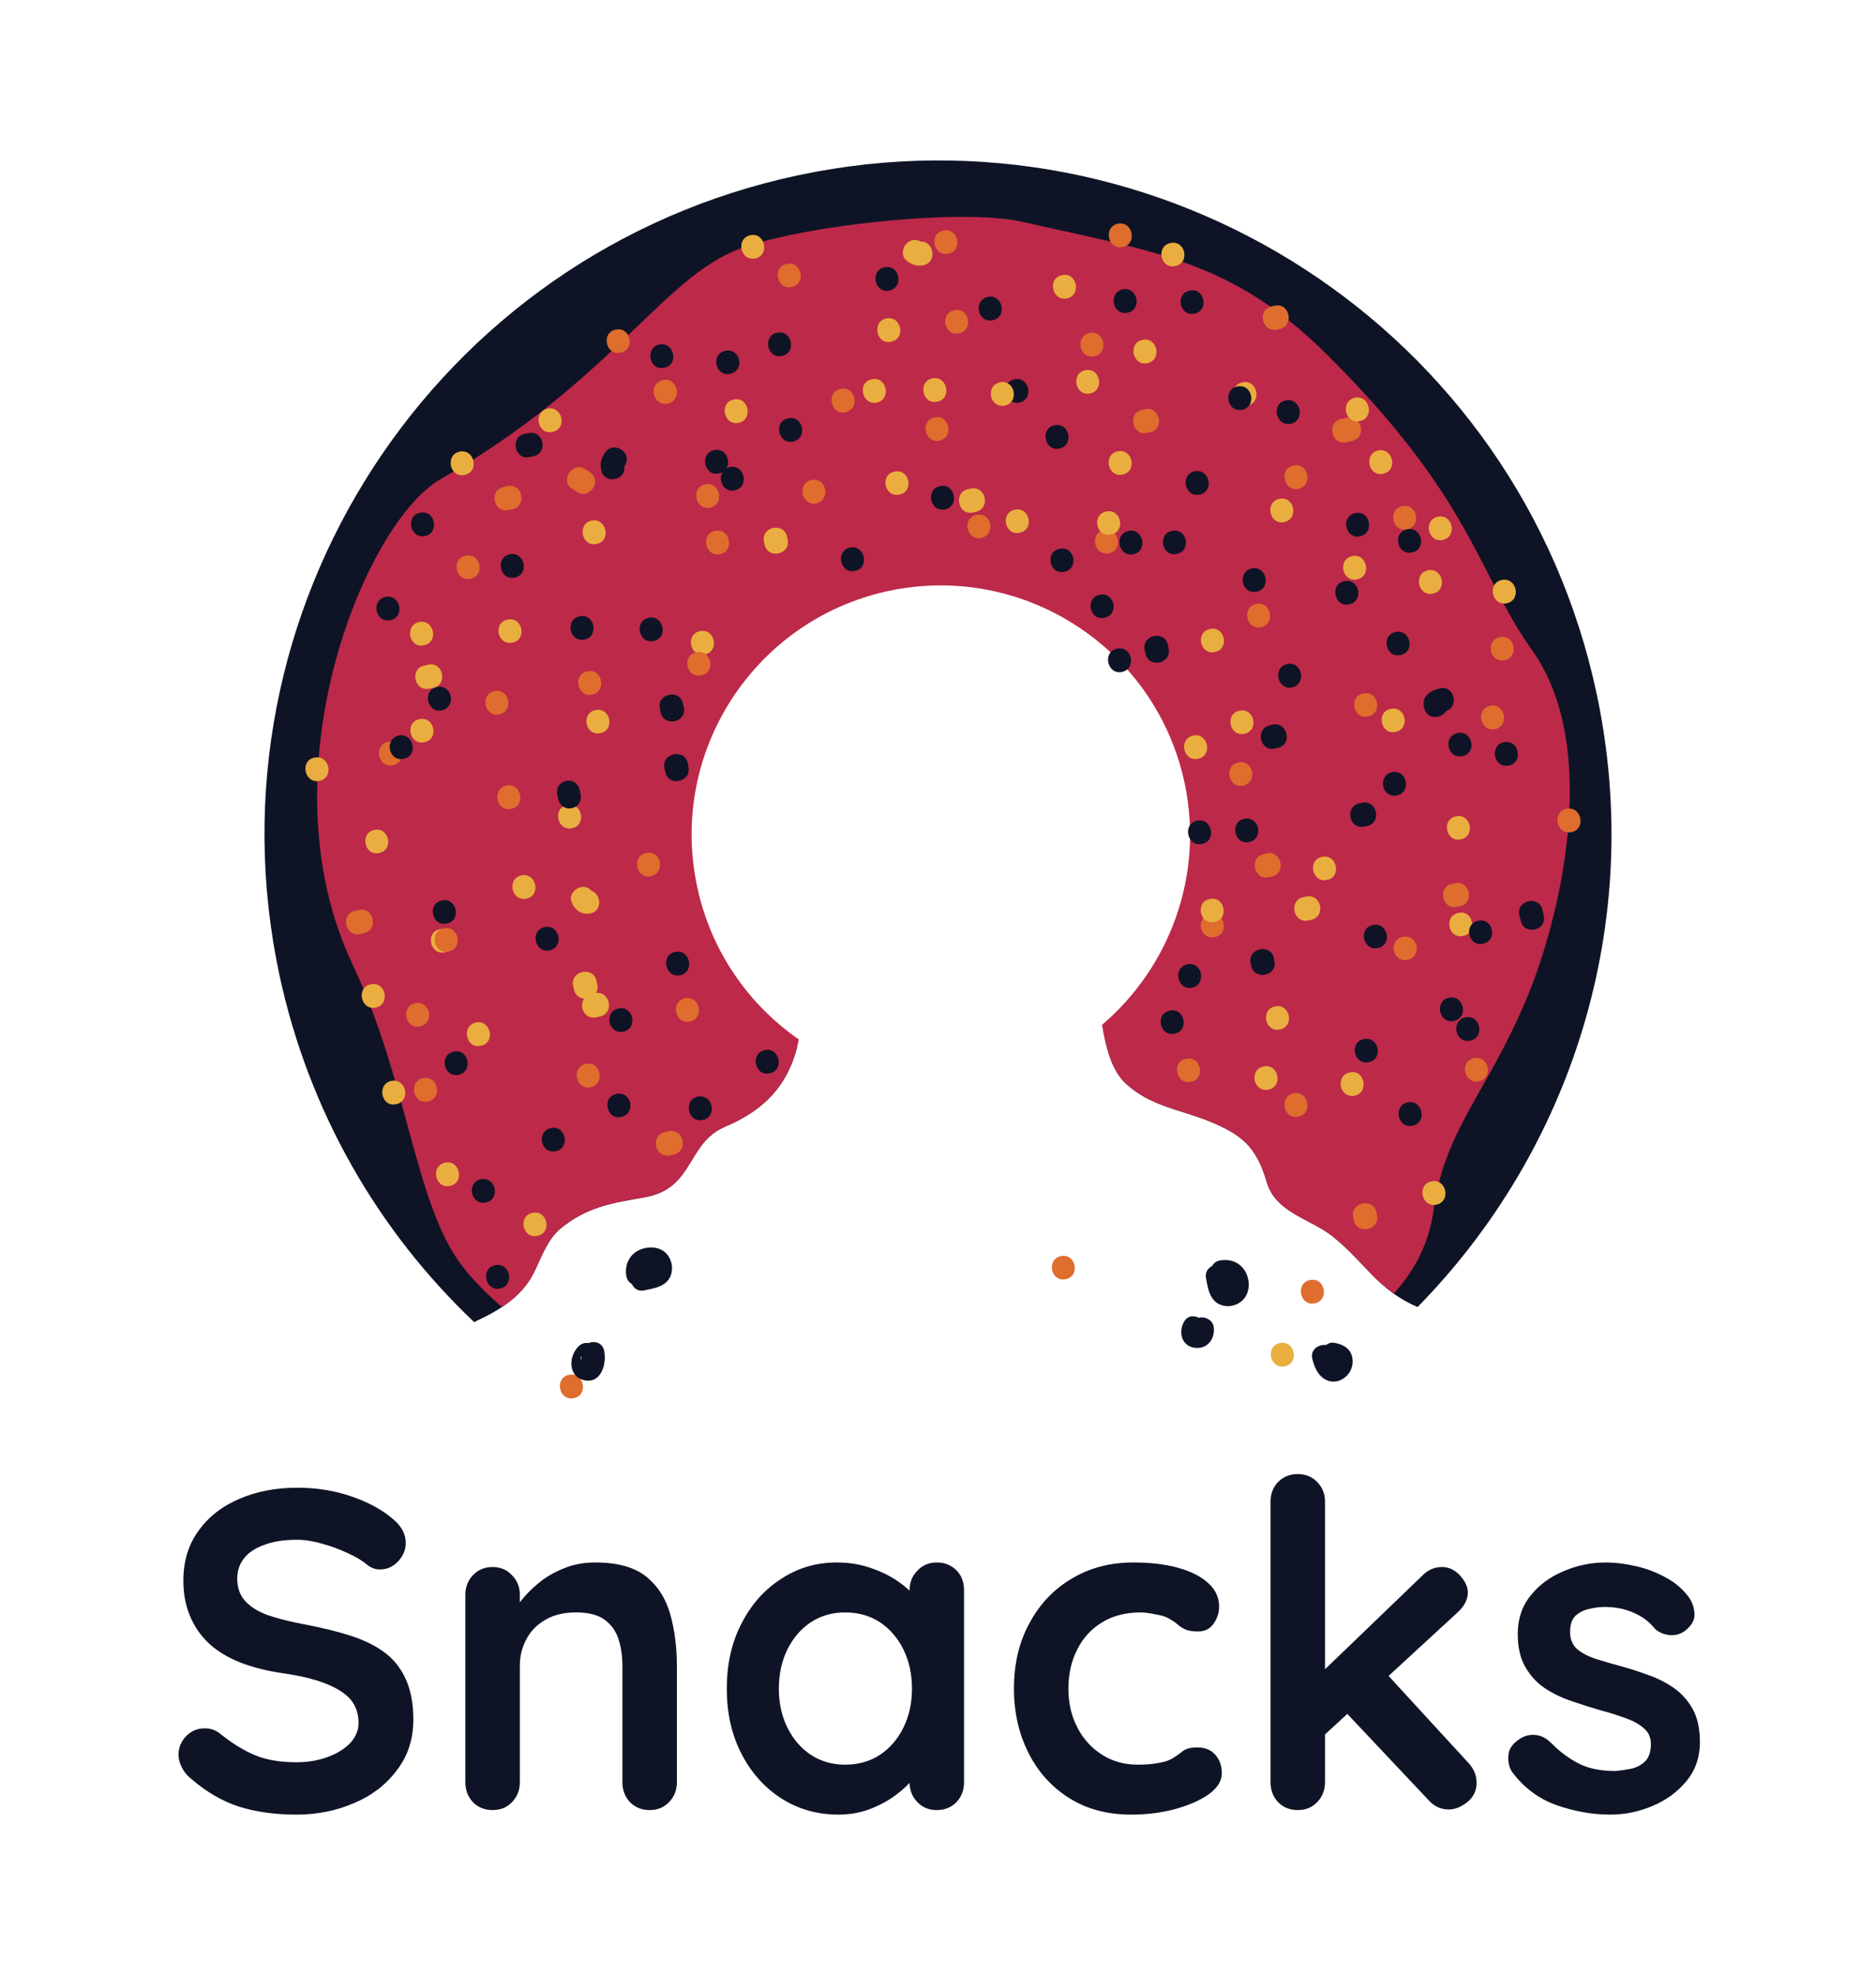 <svg xmlns="http://www.w3.org/2000/svg" version="1.1"
     viewBox="0 0 6.2 6.525"><g transform="matrix(1,0,0,1,0.53,4.87)"><g><path d=" M 0.45 1.125 Q 0.345 1.125 0.261 1.099 Q 0.177 1.072 0.101 1.006 Q 0.081 0.99 0.071 0.969 Q 0.06 0.948 0.06 0.927 Q 0.06 0.892 0.085 0.866 Q 0.11 0.84 0.147 0.84 Q 0.176 0.84 0.198 0.858 Q 0.255 0.904 0.311 0.928 Q 0.367 0.952 0.45 0.952 Q 0.506 0.952 0.552 0.935 Q 0.599 0.918 0.627 0.889 Q 0.655 0.859 0.655 0.822 Q 0.655 0.777 0.629 0.745 Q 0.602 0.714 0.546 0.692 Q 0.49 0.67 0.405 0.658 Q 0.324 0.646 0.263 0.622 Q 0.201 0.597 0.16 0.559 Q 0.119 0.52 0.098 0.469 Q 0.076 0.417 0.076 0.352 Q 0.076 0.255 0.127 0.186 Q 0.177 0.117 0.263 0.081 Q 0.348 0.045 0.452 0.045 Q 0.549 0.045 0.632 0.074 Q 0.716 0.103 0.768 0.148 Q 0.811 0.183 0.811 0.228 Q 0.811 0.261 0.786 0.288 Q 0.761 0.315 0.726 0.315 Q 0.704 0.315 0.685 0.301 Q 0.661 0.28 0.621 0.262 Q 0.581 0.243 0.535 0.23 Q 0.49 0.217 0.452 0.217 Q 0.387 0.217 0.343 0.234 Q 0.298 0.25 0.276 0.279 Q 0.254 0.307 0.254 0.345 Q 0.254 0.39 0.28 0.419 Q 0.306 0.448 0.355 0.466 Q 0.405 0.483 0.474 0.496 Q 0.564 0.513 0.632 0.535 Q 0.701 0.558 0.746 0.593 Q 0.79 0.628 0.813 0.682 Q 0.836 0.735 0.836 0.811 Q 0.836 0.909 0.781 0.979 Q 0.728 1.05 0.64 1.087 Q 0.552 1.125 0.45 1.125 M 1.437 0.292 Q 1.548 0.292 1.606 0.339 Q 1.663 0.385 1.685 0.463 Q 1.707 0.54 1.707 0.634 L 1.707 1.018 Q 1.707 1.057 1.681 1.084 Q 1.656 1.11 1.617 1.11 Q 1.578 1.11 1.552 1.084 Q 1.527 1.057 1.527 1.018 L 1.527 0.634 Q 1.527 0.585 1.514 0.545 Q 1.501 0.505 1.468 0.481 Q 1.435 0.457 1.374 0.457 Q 1.314 0.457 1.273 0.481 Q 1.231 0.505 1.21 0.545 Q 1.188 0.585 1.188 0.634 L 1.188 1.018 Q 1.188 1.057 1.162 1.084 Q 1.137 1.11 1.098 1.11 Q 1.059 1.11 1.033 1.084 Q 1.008 1.057 1.008 1.018 L 1.008 0.399 Q 1.008 0.36 1.033 0.334 Q 1.059 0.307 1.098 0.307 Q 1.137 0.307 1.162 0.334 Q 1.188 0.36 1.188 0.399 L 1.188 0.463 L 1.165 0.459 Q 1.179 0.433 1.204 0.404 Q 1.23 0.375 1.264 0.349 Q 1.299 0.324 1.342 0.308 Q 1.386 0.292 1.437 0.292 M 2.566 0.292 Q 2.605 0.292 2.631 0.318 Q 2.656 0.343 2.656 0.384 L 2.656 1.018 Q 2.656 1.057 2.631 1.084 Q 2.605 1.11 2.566 1.11 Q 2.527 1.11 2.502 1.084 Q 2.476 1.057 2.476 1.018 L 2.476 0.945 L 2.509 0.958 Q 2.509 0.978 2.488 1.006 Q 2.467 1.033 2.431 1.06 Q 2.395 1.087 2.347 1.106 Q 2.298 1.125 2.241 1.125 Q 2.137 1.125 2.053 1.072 Q 1.969 1.018 1.921 0.925 Q 1.872 0.831 1.872 0.709 Q 1.872 0.586 1.921 0.493 Q 1.969 0.399 2.052 0.346 Q 2.134 0.292 2.235 0.292 Q 2.299 0.292 2.353 0.312 Q 2.407 0.331 2.447 0.361 Q 2.487 0.391 2.509 0.422 Q 2.53 0.453 2.53 0.474 L 2.476 0.493 L 2.476 0.384 Q 2.476 0.345 2.502 0.319 Q 2.527 0.292 2.566 0.292 M 2.263 0.96 Q 2.329 0.96 2.379 0.927 Q 2.428 0.894 2.456 0.837 Q 2.484 0.78 2.484 0.709 Q 2.484 0.637 2.456 0.58 Q 2.428 0.523 2.379 0.49 Q 2.329 0.457 2.263 0.457 Q 2.199 0.457 2.149 0.49 Q 2.1 0.523 2.072 0.58 Q 2.044 0.637 2.044 0.709 Q 2.044 0.78 2.072 0.837 Q 2.1 0.894 2.149 0.927 Q 2.199 0.96 2.263 0.96 M 3.216 0.292 Q 3.301 0.292 3.365 0.31 Q 3.429 0.328 3.464 0.361 Q 3.499 0.393 3.499 0.438 Q 3.499 0.468 3.481 0.494 Q 3.463 0.52 3.429 0.52 Q 3.405 0.52 3.389 0.514 Q 3.373 0.507 3.361 0.496 Q 3.349 0.486 3.333 0.477 Q 3.318 0.468 3.287 0.463 Q 3.256 0.457 3.241 0.457 Q 3.165 0.457 3.112 0.49 Q 3.058 0.523 3.03 0.58 Q 3.001 0.636 3.001 0.709 Q 3.001 0.781 3.031 0.838 Q 3.06 0.894 3.112 0.927 Q 3.163 0.96 3.231 0.96 Q 3.268 0.96 3.295 0.955 Q 3.322 0.951 3.34 0.942 Q 3.361 0.93 3.378 0.916 Q 3.394 0.903 3.427 0.903 Q 3.466 0.903 3.487 0.928 Q 3.508 0.952 3.508 0.988 Q 3.508 1.026 3.466 1.057 Q 3.424 1.087 3.356 1.106 Q 3.288 1.125 3.208 1.125 Q 3.09 1.125 3.003 1.07 Q 2.916 1.015 2.869 0.921 Q 2.821 0.826 2.821 0.709 Q 2.821 0.586 2.872 0.493 Q 2.922 0.399 3.011 0.346 Q 3.1 0.292 3.216 0.292 M 3.759 1.11 Q 3.72 1.11 3.694 1.084 Q 3.669 1.057 3.669 1.018 L 3.669 0.091 Q 3.669 0.052 3.694 0.026 Q 3.72 -2.220446049250313e-16 3.759 -2.220446049250313e-16 Q 3.798 -2.220446049250313e-16 3.823 0.026 Q 3.849 0.052 3.849 0.091 L 3.849 1.018 Q 3.849 1.057 3.823 1.084 Q 3.798 1.11 3.759 1.11 M 4.236 0.307 Q 4.27 0.307 4.296 0.336 Q 4.321 0.364 4.321 0.391 Q 4.321 0.427 4.285 0.459 L 3.834 0.874 L 3.826 0.667 L 4.17 0.336 Q 4.198 0.307 4.236 0.307 M 4.258 1.108 Q 4.219 1.108 4.192 1.078 L 3.915 0.784 L 4.051 0.658 L 4.321 0.952 Q 4.35 0.982 4.35 1.02 Q 4.35 1.059 4.319 1.084 Q 4.288 1.108 4.258 1.108 M 4.468 0.985 Q 4.453 0.964 4.455 0.931 Q 4.456 0.898 4.494 0.874 Q 4.518 0.859 4.545 0.862 Q 4.572 0.864 4.597 0.889 Q 4.641 0.933 4.689 0.957 Q 4.737 0.981 4.809 0.981 Q 4.831 0.979 4.858 0.974 Q 4.885 0.969 4.906 0.95 Q 4.926 0.931 4.926 0.892 Q 4.926 0.859 4.903 0.84 Q 4.881 0.82 4.844 0.807 Q 4.807 0.793 4.762 0.781 Q 4.716 0.768 4.667 0.751 Q 4.618 0.735 4.578 0.709 Q 4.537 0.682 4.512 0.639 Q 4.486 0.595 4.486 0.529 Q 4.486 0.454 4.528 0.402 Q 4.57 0.349 4.637 0.321 Q 4.704 0.292 4.777 0.292 Q 4.824 0.292 4.875 0.304 Q 4.926 0.315 4.972 0.34 Q 5.019 0.364 5.05 0.405 Q 5.067 0.427 5.07 0.459 Q 5.073 0.49 5.041 0.516 Q 5.019 0.534 4.989 0.532 Q 4.959 0.529 4.939 0.511 Q 4.914 0.478 4.871 0.459 Q 4.828 0.439 4.773 0.439 Q 4.75 0.439 4.724 0.445 Q 4.698 0.45 4.678 0.467 Q 4.659 0.484 4.659 0.522 Q 4.659 0.556 4.681 0.577 Q 4.704 0.597 4.742 0.61 Q 4.78 0.622 4.824 0.634 Q 4.869 0.646 4.915 0.663 Q 4.962 0.679 5.001 0.706 Q 5.04 0.733 5.064 0.776 Q 5.088 0.819 5.088 0.885 Q 5.088 0.961 5.043 1.015 Q 4.998 1.069 4.93 1.097 Q 4.863 1.125 4.792 1.125 Q 4.704 1.125 4.615 1.094 Q 4.527 1.063 4.468 0.985" fill="#0e1425" fill-rule="nonzero"></path></g><g></g><g clip-path="url(#SvgjsClipPath1001)"><g clip-path="url(#a07387511-c969-4c77-9c36-26fab2e124a25297fb18-7a90-4c9a-b38d-2b223d55ca08)"><path d=" M 2.108 -4.291 C 0.905 -4.035 0.138 -2.853 0.393 -1.651 C 0.491 -1.194 0.722 -0.801 1.037 -0.502 C 1.04 -0.503 1.042 -0.505 1.045 -0.506 C 1.13 -0.546 1.201 -0.591 1.24 -0.677 C 1.261 -0.722 1.282 -0.777 1.321 -0.81 C 1.408 -0.882 1.489 -0.895 1.598 -0.914 C 1.766 -0.942 1.737 -1.093 1.867 -1.148 C 1.997 -1.203 2.073 -1.285 2.105 -1.413 C 1.926 -1.534 1.789 -1.719 1.743 -1.938 C 1.648 -2.383 1.974 -2.856 2.419 -2.95 C 2.864 -3.045 3.31 -2.736 3.405 -2.291 C 3.47 -1.985 3.345 -1.666 3.116 -1.466 C 3.128 -1.399 3.147 -1.33 3.192 -1.289 C 3.271 -1.217 3.363 -1.206 3.458 -1.169 C 3.572 -1.124 3.622 -1.083 3.656 -0.966 C 3.686 -0.863 3.798 -0.845 3.872 -0.787 C 3.919 -0.75 3.955 -0.71 3.997 -0.666 C 4.049 -0.611 4.1 -0.575 4.155 -0.552 C 4.661 -1.067 4.908 -1.817 4.747 -2.577 C 4.492 -3.779 3.31 -4.546 2.108 -4.291" fill="#0e1425" transform="matrix(1,0,0,1,0,0)" fill-rule="nonzero"></path></g><g clip-path="url(#a07387511-c969-4c77-9c36-26fab2e124a25297fb18-7a90-4c9a-b38d-2b223d55ca08)"><path d=" M 4.534 -2.721 C 4.353 -2.975 4.338 -3.22 3.855 -3.699 C 3.54 -4.012 3.282 -4.038 2.85 -4.137 C 2.653 -4.182 2.133 -4.128 1.917 -4.049 C 1.657 -3.953 1.494 -3.612 0.926 -3.287 C 0.676 -3.144 0.335 -2.316 0.636 -1.682 C 0.818 -1.3 0.841 -0.889 0.998 -0.687 C 1.032 -0.642 1.077 -0.597 1.129 -0.552 C 1.176 -0.583 1.215 -0.621 1.24 -0.677 C 1.261 -0.722 1.282 -0.777 1.321 -0.81 C 1.408 -0.882 1.489 -0.895 1.598 -0.914 C 1.766 -0.942 1.737 -1.093 1.867 -1.148 C 2.005 -1.206 2.082 -1.295 2.11 -1.436 C 1.944 -1.551 1.819 -1.728 1.774 -1.941 C 1.679 -2.386 1.963 -2.823 2.408 -2.918 C 2.853 -3.012 3.29 -2.728 3.385 -2.283 C 3.45 -1.977 3.335 -1.674 3.112 -1.484 C 3.125 -1.412 3.142 -1.334 3.192 -1.289 C 3.271 -1.217 3.363 -1.206 3.458 -1.169 C 3.572 -1.124 3.622 -1.083 3.656 -0.966 C 3.686 -0.863 3.798 -0.845 3.872 -0.787 C 3.919 -0.75 3.955 -0.71 3.997 -0.666 C 4.021 -0.64 4.048 -0.617 4.076 -0.596 C 4.145 -0.672 4.192 -0.761 4.207 -0.867 C 4.244 -1.141 4.384 -1.256 4.517 -1.575 C 4.625 -1.834 4.763 -2.399 4.534 -2.721" fill="#bd2949" transform="matrix(1,0,0,1,0,0)" fill-rule="nonzero"></path></g><g clip-path="url(#a07387511-c969-4c77-9c36-26fab2e124a25297fb18-7a90-4c9a-b38d-2b223d55ca08)"><path d=" M 2.996 -3.884 C 3.046 -3.895 3.029 -3.972 2.98 -3.961 C 2.93 -3.951 2.947 -3.874 2.996 -3.884" fill="#e9ae3f" transform="matrix(1,0,0,1,0,0)" fill-rule="nonzero"></path></g><g clip-path="url(#a07387511-c969-4c77-9c36-26fab2e124a25297fb18-7a90-4c9a-b38d-2b223d55ca08)"><path d=" M 3.262 -3.67 C 3.312 -3.681 3.295 -3.758 3.246 -3.747 C 3.196 -3.737 3.213 -3.66 3.262 -3.67" fill="#e9ae3f" transform="matrix(1,0,0,1,0,0)" fill-rule="nonzero"></path></g><g clip-path="url(#a07387511-c969-4c77-9c36-26fab2e124a25297fb18-7a90-4c9a-b38d-2b223d55ca08)"><path d=" M 3.197 -3.837 C 3.246 -3.847 3.23 -3.924 3.18 -3.914 C 3.131 -3.903 3.147 -3.826 3.197 -3.837" fill="#0e1425" transform="matrix(1,0,0,1,0,0)" fill-rule="nonzero"></path></g><g clip-path="url(#a07387511-c969-4c77-9c36-26fab2e124a25297fb18-7a90-4c9a-b38d-2b223d55ca08)"><path d=" M 3.087 -3.693 C 3.136 -3.704 3.12 -3.78 3.071 -3.77 C 3.021 -3.759 3.037 -3.683 3.087 -3.693" fill="#de6d2e" transform="matrix(1,0,0,1,0,0)" fill-rule="nonzero"></path></g><g clip-path="url(#a07387511-c969-4c77-9c36-26fab2e124a25297fb18-7a90-4c9a-b38d-2b223d55ca08)"><path d=" M 3.261 -3.44 L 3.271 -3.442 C 3.32 -3.452 3.304 -3.529 3.254 -3.518 L 3.245 -3.516 C 3.195 -3.506 3.212 -3.429 3.261 -3.44" fill="#de6d2e" transform="matrix(1,0,0,1,0,0)" fill-rule="nonzero"></path></g><g clip-path="url(#a07387511-c969-4c77-9c36-26fab2e124a25297fb18-7a90-4c9a-b38d-2b223d55ca08)"><path d=" M 3.761 -3.255 C 3.811 -3.266 3.794 -3.343 3.745 -3.332 C 3.695 -3.322 3.712 -3.245 3.761 -3.255" fill="#de6d2e" transform="matrix(1,0,0,1,0,0)" fill-rule="nonzero"></path></g><g clip-path="url(#a07387511-c969-4c77-9c36-26fab2e124a25297fb18-7a90-4c9a-b38d-2b223d55ca08)"><path d=" M 3.638 -2.798 C 3.687 -2.809 3.671 -2.885 3.622 -2.875 C 3.572 -2.864 3.588 -2.788 3.638 -2.798" fill="#de6d2e" transform="matrix(1,0,0,1,0,0)" fill-rule="nonzero"></path></g><g clip-path="url(#a07387511-c969-4c77-9c36-26fab2e124a25297fb18-7a90-4c9a-b38d-2b223d55ca08)"><path d=" M 3.991 -2.503 C 4.041 -2.513 4.025 -2.59 3.975 -2.579 C 3.926 -2.569 3.942 -2.492 3.991 -2.503" fill="#de6d2e" transform="matrix(1,0,0,1,0,0)" fill-rule="nonzero"></path></g><g clip-path="url(#a07387511-c969-4c77-9c36-26fab2e124a25297fb18-7a90-4c9a-b38d-2b223d55ca08)"><path d=" M 4.411 -2.461 C 4.46 -2.472 4.444 -2.549 4.395 -2.538 C 4.345 -2.528 4.362 -2.451 4.411 -2.461" fill="#de6d2e" transform="matrix(1,0,0,1,0,0)" fill-rule="nonzero"></path></g><g clip-path="url(#a07387511-c969-4c77-9c36-26fab2e124a25297fb18-7a90-4c9a-b38d-2b223d55ca08)"><path d=" M 4.12 -3.121 C 4.17 -3.132 4.154 -3.208 4.104 -3.198 C 4.055 -3.187 4.071 -3.111 4.12 -3.121" fill="#de6d2e" transform="matrix(1,0,0,1,0,0)" fill-rule="nonzero"></path></g><g clip-path="url(#a07387511-c969-4c77-9c36-26fab2e124a25297fb18-7a90-4c9a-b38d-2b223d55ca08)"><path d=" M 2.575 -3.414 C 2.624 -3.425 2.608 -3.501 2.559 -3.491 C 2.509 -3.48 2.526 -3.404 2.575 -3.414" fill="#de6d2e" transform="matrix(1,0,0,1,0,0)" fill-rule="nonzero"></path></g><g clip-path="url(#a07387511-c969-4c77-9c36-26fab2e124a25297fb18-7a90-4c9a-b38d-2b223d55ca08)"><path d=" M 2.086 -3.922 C 2.136 -3.932 2.12 -4.009 2.07 -3.998 C 2.021 -3.988 2.037 -3.911 2.086 -3.922" fill="#de6d2e" transform="matrix(1,0,0,1,0,0)" fill-rule="nonzero"></path></g><g clip-path="url(#a07387511-c969-4c77-9c36-26fab2e124a25297fb18-7a90-4c9a-b38d-2b223d55ca08)"><path d=" M 2.168 -3.207 C 2.217 -3.218 2.201 -3.295 2.152 -3.284 C 2.102 -3.273 2.119 -3.197 2.168 -3.207" fill="#de6d2e" transform="matrix(1,0,0,1,0,0)" fill-rule="nonzero"></path></g><g clip-path="url(#a07387511-c969-4c77-9c36-26fab2e124a25297fb18-7a90-4c9a-b38d-2b223d55ca08)"><path d=" M 2.64 -3.769 C 2.689 -3.779 2.673 -3.856 2.624 -3.845 C 2.574 -3.835 2.59 -3.758 2.64 -3.769" fill="#de6d2e" transform="matrix(1,0,0,1,0,0)" fill-rule="nonzero"></path></g><g clip-path="url(#a07387511-c969-4c77-9c36-26fab2e124a25297fb18-7a90-4c9a-b38d-2b223d55ca08)"><path d=" M 2.264 -3.508 C 2.314 -3.519 2.298 -3.596 2.248 -3.585 C 2.199 -3.575 2.215 -3.498 2.264 -3.508" fill="#de6d2e" transform="matrix(1,0,0,1,0,0)" fill-rule="nonzero"></path></g><g clip-path="url(#a07387511-c969-4c77-9c36-26fab2e124a25297fb18-7a90-4c9a-b38d-2b223d55ca08)"><path d=" M 2.713 -3.093 C 2.763 -3.103 2.747 -3.18 2.697 -3.169 C 2.648 -3.159 2.664 -3.082 2.713 -3.093" fill="#de6d2e" transform="matrix(1,0,0,1,0,0)" fill-rule="nonzero"></path></g><g clip-path="url(#a07387511-c969-4c77-9c36-26fab2e124a25297fb18-7a90-4c9a-b38d-2b223d55ca08)"><path d=" M 3.135 -3.042 C 3.185 -3.053 3.168 -3.129 3.119 -3.119 C 3.069 -3.108 3.086 -3.032 3.135 -3.042" fill="#de6d2e" transform="matrix(1,0,0,1,0,0)" fill-rule="nonzero"></path></g><g clip-path="url(#a07387511-c969-4c77-9c36-26fab2e124a25297fb18-7a90-4c9a-b38d-2b223d55ca08)"><path d=" M 3.663 -1.972 L 3.673 -1.974 C 3.722 -1.984 3.706 -2.061 3.657 -2.051 L 3.647 -2.048 C 3.597 -2.038 3.614 -1.961 3.663 -1.972" fill="#de6d2e" transform="matrix(1,0,0,1,0,0)" fill-rule="nonzero"></path></g><g clip-path="url(#a07387511-c969-4c77-9c36-26fab2e124a25297fb18-7a90-4c9a-b38d-2b223d55ca08)"><path d=" M 4.279 -1.952 L 4.269 -1.95 C 4.22 -1.94 4.236 -1.863 4.285 -1.874 L 4.295 -1.876 C 4.344 -1.886 4.328 -1.963 4.279 -1.952" fill="#de6d2e" transform="matrix(1,0,0,1,0,0)" fill-rule="nonzero"></path></g><g clip-path="url(#a07387511-c969-4c77-9c36-26fab2e124a25297fb18-7a90-4c9a-b38d-2b223d55ca08)"><path d=" M 3.761 -1.181 C 3.811 -1.191 3.794 -1.268 3.745 -1.258 C 3.695 -1.247 3.712 -1.17 3.761 -1.181" fill="#de6d2e" transform="matrix(1,0,0,1,0,0)" fill-rule="nonzero"></path></g><g clip-path="url(#a07387511-c969-4c77-9c36-26fab2e124a25297fb18-7a90-4c9a-b38d-2b223d55ca08)"><path d=" M 4.021 -0.855 L 4.019 -0.865 C 4.008 -0.914 3.932 -0.898 3.942 -0.849 L 3.944 -0.839 C 3.955 -0.789 4.031 -0.806 4.021 -0.855" fill="#de6d2e" transform="matrix(1,0,0,1,0,0)" fill-rule="nonzero"></path></g><g clip-path="url(#a07387511-c969-4c77-9c36-26fab2e124a25297fb18-7a90-4c9a-b38d-2b223d55ca08)"><path d=" M 3.406 -1.296 C 3.456 -1.306 3.439 -1.383 3.39 -1.372 C 3.34 -1.362 3.357 -1.285 3.406 -1.296" fill="#de6d2e" transform="matrix(1,0,0,1,0,0)" fill-rule="nonzero"></path></g><g clip-path="url(#a07387511-c969-4c77-9c36-26fab2e124a25297fb18-7a90-4c9a-b38d-2b223d55ca08)"><path d=" M 4.122 -1.699 C 4.172 -1.709 4.155 -1.786 4.106 -1.775 C 4.056 -1.765 4.073 -1.688 4.122 -1.699" fill="#de6d2e" transform="matrix(1,0,0,1,0,0)" fill-rule="nonzero"></path></g><g clip-path="url(#a07387511-c969-4c77-9c36-26fab2e124a25297fb18-7a90-4c9a-b38d-2b223d55ca08)"><path d=" M 3.579 -2.275 C 3.628 -2.285 3.612 -2.362 3.563 -2.351 C 3.513 -2.341 3.529 -2.264 3.579 -2.275" fill="#de6d2e" transform="matrix(1,0,0,1,0,0)" fill-rule="nonzero"></path></g><g clip-path="url(#a07387511-c969-4c77-9c36-26fab2e124a25297fb18-7a90-4c9a-b38d-2b223d55ca08)"><path d=" M 3.683 -3.86 L 3.673 -3.858 C 3.624 -3.847 3.64 -3.771 3.69 -3.781 L 3.699 -3.783 C 3.749 -3.794 3.732 -3.871 3.683 -3.86" fill="#de6d2e" transform="matrix(1,0,0,1,0,0)" fill-rule="nonzero"></path></g><g clip-path="url(#a07387511-c969-4c77-9c36-26fab2e124a25297fb18-7a90-4c9a-b38d-2b223d55ca08)"><path d=" M 3.181 -4.054 C 3.23 -4.064 3.214 -4.141 3.164 -4.131 C 3.115 -4.12 3.131 -4.043 3.181 -4.054" fill="#de6d2e" transform="matrix(1,0,0,1,0,0)" fill-rule="nonzero"></path></g><g clip-path="url(#a07387511-c969-4c77-9c36-26fab2e124a25297fb18-7a90-4c9a-b38d-2b223d55ca08)"><path d=" M 2.604 -4.032 C 2.654 -4.042 2.637 -4.119 2.588 -4.108 C 2.538 -4.098 2.555 -4.021 2.604 -4.032" fill="#de6d2e" transform="matrix(1,0,0,1,0,0)" fill-rule="nonzero"></path></g><g clip-path="url(#a07387511-c969-4c77-9c36-26fab2e124a25297fb18-7a90-4c9a-b38d-2b223d55ca08)"><path d=" M 3.919 -3.409 L 3.938 -3.413 C 3.988 -3.424 3.971 -3.5 3.922 -3.49 L 3.903 -3.486 C 3.853 -3.475 3.869 -3.399 3.919 -3.409" fill="#de6d2e" transform="matrix(1,0,0,1,0,0)" fill-rule="nonzero"></path></g><g clip-path="url(#a07387511-c969-4c77-9c36-26fab2e124a25297fb18-7a90-4c9a-b38d-2b223d55ca08)"><path d=" M 4.443 -2.689 C 4.492 -2.699 4.476 -2.776 4.427 -2.765 C 4.377 -2.755 4.393 -2.678 4.443 -2.689" fill="#de6d2e" transform="matrix(1,0,0,1,0,0)" fill-rule="nonzero"></path></g><g clip-path="url(#a07387511-c969-4c77-9c36-26fab2e124a25297fb18-7a90-4c9a-b38d-2b223d55ca08)"><path d=" M 4.664 -2.121 C 4.713 -2.131 4.697 -2.208 4.647 -2.198 C 4.598 -2.187 4.614 -2.11 4.664 -2.121" fill="#de6d2e" transform="matrix(1,0,0,1,0,0)" fill-rule="nonzero"></path></g><g clip-path="url(#a07387511-c969-4c77-9c36-26fab2e124a25297fb18-7a90-4c9a-b38d-2b223d55ca08)"><path d=" M 4.358 -1.298 C 4.407 -1.308 4.391 -1.385 4.341 -1.374 C 4.292 -1.364 4.308 -1.287 4.358 -1.298" fill="#de6d2e" transform="matrix(1,0,0,1,0,0)" fill-rule="nonzero"></path></g><g clip-path="url(#a07387511-c969-4c77-9c36-26fab2e124a25297fb18-7a90-4c9a-b38d-2b223d55ca08)"><path d=" M 3.485 -1.774 C 3.534 -1.784 3.518 -1.861 3.469 -1.85 C 3.419 -1.84 3.435 -1.763 3.485 -1.774" fill="#de6d2e" transform="matrix(1,0,0,1,0,0)" fill-rule="nonzero"></path></g><g clip-path="url(#a07387511-c969-4c77-9c36-26fab2e124a25297fb18-7a90-4c9a-b38d-2b223d55ca08)"><path d=" M 2.415 -3.741 C 2.465 -3.751 2.449 -3.828 2.399 -3.818 C 2.35 -3.807 2.366 -3.73 2.415 -3.741" fill="#e9ae3f" transform="matrix(1,0,0,1,0,0)" fill-rule="nonzero"></path></g><g clip-path="url(#a07387511-c969-4c77-9c36-26fab2e124a25297fb18-7a90-4c9a-b38d-2b223d55ca08)"><path d=" M 1.911 -3.473 C 1.961 -3.484 1.944 -3.561 1.895 -3.55 C 1.845 -3.54 1.862 -3.463 1.911 -3.473" fill="#e9ae3f" transform="matrix(1,0,0,1,0,0)" fill-rule="nonzero"></path></g><g clip-path="url(#a07387511-c969-4c77-9c36-26fab2e124a25297fb18-7a90-4c9a-b38d-2b223d55ca08)"><path d=" M 2.679 -3.256 L 2.669 -3.254 C 2.62 -3.243 2.636 -3.166 2.686 -3.177 L 2.695 -3.179 C 2.745 -3.19 2.728 -3.266 2.679 -3.256" fill="#e9ae3f" transform="matrix(1,0,0,1,0,0)" fill-rule="nonzero"></path></g><g clip-path="url(#a07387511-c969-4c77-9c36-26fab2e124a25297fb18-7a90-4c9a-b38d-2b223d55ca08)"><path d=" M 3.142 -3.104 C 3.192 -3.114 3.175 -3.191 3.126 -3.18 C 3.076 -3.17 3.093 -3.093 3.142 -3.104" fill="#e9ae3f" transform="matrix(1,0,0,1,0,0)" fill-rule="nonzero"></path></g><g clip-path="url(#a07387511-c969-4c77-9c36-26fab2e124a25297fb18-7a90-4c9a-b38d-2b223d55ca08)"><path d=" M 3.485 -2.716 C 3.535 -2.726 3.518 -2.803 3.469 -2.792 C 3.419 -2.782 3.436 -2.705 3.485 -2.716" fill="#e9ae3f" transform="matrix(1,0,0,1,0,0)" fill-rule="nonzero"></path></g><g clip-path="url(#a07387511-c969-4c77-9c36-26fab2e124a25297fb18-7a90-4c9a-b38d-2b223d55ca08)"><path d=" M 3.714 -3.145 C 3.764 -3.156 3.748 -3.232 3.698 -3.222 C 3.649 -3.211 3.665 -3.135 3.714 -3.145" fill="#e9ae3f" transform="matrix(1,0,0,1,0,0)" fill-rule="nonzero"></path></g><g clip-path="url(#a07387511-c969-4c77-9c36-26fab2e124a25297fb18-7a90-4c9a-b38d-2b223d55ca08)"><path d=" M 3.593 -3.53 C 3.642 -3.541 3.626 -3.617 3.576 -3.607 C 3.527 -3.596 3.543 -3.52 3.593 -3.53" fill="#e9ae3f" transform="matrix(1,0,0,1,0,0)" fill-rule="nonzero"></path></g><g clip-path="url(#a07387511-c969-4c77-9c36-26fab2e124a25297fb18-7a90-4c9a-b38d-2b223d55ca08)"><path d=" M 4.082 -2.452 C 4.132 -2.462 4.116 -2.539 4.066 -2.528 C 4.017 -2.518 4.033 -2.441 4.082 -2.452" fill="#e9ae3f" transform="matrix(1,0,0,1,0,0)" fill-rule="nonzero"></path></g><g clip-path="url(#a07387511-c969-4c77-9c36-26fab2e124a25297fb18-7a90-4c9a-b38d-2b223d55ca08)"><path d=" M 3.856 -1.963 C 3.905 -1.973 3.889 -2.05 3.839 -2.039 C 3.79 -2.029 3.806 -1.952 3.856 -1.963" fill="#e9ae3f" transform="matrix(1,0,0,1,0,0)" fill-rule="nonzero"></path></g><g clip-path="url(#a07387511-c969-4c77-9c36-26fab2e124a25297fb18-7a90-4c9a-b38d-2b223d55ca08)"><path d=" M 4.206 -2.909 C 4.255 -2.919 4.239 -2.996 4.189 -2.986 C 4.14 -2.975 4.156 -2.898 4.206 -2.909" fill="#e9ae3f" transform="matrix(1,0,0,1,0,0)" fill-rule="nonzero"></path></g><g clip-path="url(#a07387511-c969-4c77-9c36-26fab2e124a25297fb18-7a90-4c9a-b38d-2b223d55ca08)"><path d=" M 4.306 -1.778 C 4.355 -1.788 4.339 -1.865 4.29 -1.854 C 4.24 -1.844 4.256 -1.767 4.306 -1.778" fill="#e9ae3f" transform="matrix(1,0,0,1,0,0)" fill-rule="nonzero"></path></g><g clip-path="url(#a07387511-c969-4c77-9c36-26fab2e124a25297fb18-7a90-4c9a-b38d-2b223d55ca08)"><path d=" M 3.662 -1.27 C 3.712 -1.281 3.695 -1.357 3.646 -1.347 C 3.596 -1.336 3.613 -1.26 3.662 -1.27" fill="#e9ae3f" transform="matrix(1,0,0,1,0,0)" fill-rule="nonzero"></path></g><g clip-path="url(#a07387511-c969-4c77-9c36-26fab2e124a25297fb18-7a90-4c9a-b38d-2b223d55ca08)"><path d=" M 3.947 -1.25 C 3.996 -1.261 3.98 -1.338 3.931 -1.327 C 3.881 -1.317 3.897 -1.24 3.947 -1.25" fill="#e9ae3f" transform="matrix(1,0,0,1,0,0)" fill-rule="nonzero"></path></g><g clip-path="url(#a07387511-c969-4c77-9c36-26fab2e124a25297fb18-7a90-4c9a-b38d-2b223d55ca08)"><path d=" M 3.787 -1.908 L 3.777 -1.906 C 3.728 -1.895 3.744 -1.819 3.794 -1.829 L 3.803 -1.831 C 3.853 -1.842 3.837 -1.918 3.787 -1.908" fill="#e9ae3f" transform="matrix(1,0,0,1,0,0)" fill-rule="nonzero"></path></g><g clip-path="url(#a07387511-c969-4c77-9c36-26fab2e124a25297fb18-7a90-4c9a-b38d-2b223d55ca08)"><path d=" M 3.43 -2.363 C 3.479 -2.374 3.463 -2.45 3.413 -2.44 C 3.364 -2.429 3.38 -2.353 3.43 -2.363" fill="#e9ae3f" transform="matrix(1,0,0,1,0,0)" fill-rule="nonzero"></path></g><g clip-path="url(#a07387511-c969-4c77-9c36-26fab2e124a25297fb18-7a90-4c9a-b38d-2b223d55ca08)"><path d=" M 4.298 -2.097 C 4.348 -2.107 4.331 -2.184 4.282 -2.173 C 4.232 -2.163 4.249 -2.086 4.298 -2.097" fill="#e9ae3f" transform="matrix(1,0,0,1,0,0)" fill-rule="nonzero"></path></g><g clip-path="url(#a07387511-c969-4c77-9c36-26fab2e124a25297fb18-7a90-4c9a-b38d-2b223d55ca08)"><path d=" M 3.955 -2.956 C 4.005 -2.966 3.988 -3.043 3.939 -3.033 C 3.889 -3.022 3.906 -2.945 3.955 -2.956" fill="#e9ae3f" transform="matrix(1,0,0,1,0,0)" fill-rule="nonzero"></path></g><g clip-path="url(#a07387511-c969-4c77-9c36-26fab2e124a25297fb18-7a90-4c9a-b38d-2b223d55ca08)"><path d=" M 2.054 -3.694 C 2.104 -3.705 2.088 -3.781 2.038 -3.771 C 1.989 -3.76 2.005 -3.684 2.054 -3.694" fill="#0e1425" transform="matrix(1,0,0,1,0,0)" fill-rule="nonzero"></path></g><g clip-path="url(#a07387511-c969-4c77-9c36-26fab2e124a25297fb18-7a90-4c9a-b38d-2b223d55ca08)"><path d=" M 2.593 -3.187 C 2.643 -3.198 2.626 -3.275 2.577 -3.264 C 2.527 -3.254 2.544 -3.177 2.593 -3.187" fill="#0e1425" transform="matrix(1,0,0,1,0,0)" fill-rule="nonzero"></path></g><g clip-path="url(#a07387511-c969-4c77-9c36-26fab2e124a25297fb18-7a90-4c9a-b38d-2b223d55ca08)"><path d=" M 2.839 -3.54 C 2.888 -3.551 2.872 -3.627 2.823 -3.617 C 2.773 -3.606 2.789 -3.53 2.839 -3.54" fill="#0e1425" transform="matrix(1,0,0,1,0,0)" fill-rule="nonzero"></path></g><g clip-path="url(#a07387511-c969-4c77-9c36-26fab2e124a25297fb18-7a90-4c9a-b38d-2b223d55ca08)"><path d=" M 2.296 -2.984 C 2.345 -2.994 2.329 -3.071 2.279 -3.061 C 2.23 -3.05 2.246 -2.973 2.296 -2.984" fill="#0e1425" transform="matrix(1,0,0,1,0,0)" fill-rule="nonzero"></path></g><g clip-path="url(#a07387511-c969-4c77-9c36-26fab2e124a25297fb18-7a90-4c9a-b38d-2b223d55ca08)"><path d=" M 2.988 -2.981 C 3.037 -2.991 3.021 -3.068 2.972 -3.057 C 2.922 -3.047 2.938 -2.97 2.988 -2.981" fill="#0e1425" transform="matrix(1,0,0,1,0,0)" fill-rule="nonzero"></path></g><g clip-path="url(#a07387511-c969-4c77-9c36-26fab2e124a25297fb18-7a90-4c9a-b38d-2b223d55ca08)"><path d=" M 2.751 -3.812 C 2.8 -3.823 2.784 -3.899 2.735 -3.889 C 2.685 -3.878 2.701 -3.802 2.751 -3.812" fill="#0e1425" transform="matrix(1,0,0,1,0,0)" fill-rule="nonzero"></path></g><g clip-path="url(#a07387511-c969-4c77-9c36-26fab2e124a25297fb18-7a90-4c9a-b38d-2b223d55ca08)"><path d=" M 2.409 -3.91 C 2.459 -3.921 2.443 -3.997 2.393 -3.987 C 2.344 -3.976 2.36 -3.9 2.409 -3.91" fill="#0e1425" transform="matrix(1,0,0,1,0,0)" fill-rule="nonzero"></path></g><g clip-path="url(#a07387511-c969-4c77-9c36-26fab2e124a25297fb18-7a90-4c9a-b38d-2b223d55ca08)"><path d=" M 3.216 -3.039 C 3.265 -3.05 3.249 -3.126 3.2 -3.116 C 3.15 -3.105 3.166 -3.029 3.216 -3.039" fill="#0e1425" transform="matrix(1,0,0,1,0,0)" fill-rule="nonzero"></path></g><g clip-path="url(#a07387511-c969-4c77-9c36-26fab2e124a25297fb18-7a90-4c9a-b38d-2b223d55ca08)"><path d=" M 2.971 -3.388 C 3.021 -3.399 3.005 -3.475 2.955 -3.465 C 2.906 -3.454 2.922 -3.378 2.971 -3.388" fill="#0e1425" transform="matrix(1,0,0,1,0,0)" fill-rule="nonzero"></path></g><g clip-path="url(#a07387511-c969-4c77-9c36-26fab2e124a25297fb18-7a90-4c9a-b38d-2b223d55ca08)"><path d=" M 3.929 -2.873 C 3.979 -2.884 3.962 -2.961 3.913 -2.95 C 3.863 -2.94 3.88 -2.863 3.929 -2.873" fill="#0e1425" transform="matrix(1,0,0,1,0,0)" fill-rule="nonzero"></path></g><g clip-path="url(#a07387511-c969-4c77-9c36-26fab2e124a25297fb18-7a90-4c9a-b38d-2b223d55ca08)"><path d=" M 3.575 -3.516 C 3.625 -3.527 3.609 -3.604 3.559 -3.593 C 3.51 -3.583 3.526 -3.506 3.575 -3.516" fill="#0e1425" transform="matrix(1,0,0,1,0,0)" fill-rule="nonzero"></path></g><g clip-path="url(#a07387511-c969-4c77-9c36-26fab2e124a25297fb18-7a90-4c9a-b38d-2b223d55ca08)"><path d=" M 3.623 -2.915 C 3.673 -2.926 3.656 -3.002 3.607 -2.992 C 3.557 -2.981 3.574 -2.905 3.623 -2.915" fill="#0e1425" transform="matrix(1,0,0,1,0,0)" fill-rule="nonzero"></path></g><g clip-path="url(#a07387511-c969-4c77-9c36-26fab2e124a25297fb18-7a90-4c9a-b38d-2b223d55ca08)"><path d=" M 3.736 -3.47 C 3.785 -3.481 3.769 -3.558 3.719 -3.547 C 3.67 -3.537 3.686 -3.46 3.736 -3.47" fill="#0e1425" transform="matrix(1,0,0,1,0,0)" fill-rule="nonzero"></path></g><g clip-path="url(#a07387511-c969-4c77-9c36-26fab2e124a25297fb18-7a90-4c9a-b38d-2b223d55ca08)"><path d=" M 3.965 -3.098 C 4.014 -3.109 3.998 -3.185 3.949 -3.175 C 3.899 -3.164 3.916 -3.088 3.965 -3.098" fill="#0e1425" transform="matrix(1,0,0,1,0,0)" fill-rule="nonzero"></path></g><g clip-path="url(#a07387511-c969-4c77-9c36-26fab2e124a25297fb18-7a90-4c9a-b38d-2b223d55ca08)"><path d=" M 4.457 -2.341 C 4.506 -2.351 4.49 -2.428 4.44 -2.418 C 4.391 -2.407 4.407 -2.33 4.457 -2.341" fill="#0e1425" transform="matrix(1,0,0,1,0,0)" fill-rule="nonzero"></path></g><g clip-path="url(#a07387511-c969-4c77-9c36-26fab2e124a25297fb18-7a90-4c9a-b38d-2b223d55ca08)"><path d=" M 3.978 -2.139 L 3.988 -2.141 C 4.038 -2.152 4.021 -2.228 3.972 -2.218 L 3.962 -2.216 C 3.913 -2.205 3.929 -2.129 3.978 -2.139" fill="#0e1425" transform="matrix(1,0,0,1,0,0)" fill-rule="nonzero"></path></g><g clip-path="url(#a07387511-c969-4c77-9c36-26fab2e124a25297fb18-7a90-4c9a-b38d-2b223d55ca08)"><path d=" M 3.676 -2.476 L 3.667 -2.474 C 3.617 -2.463 3.634 -2.386 3.683 -2.397 L 3.693 -2.399 C 3.742 -2.409 3.726 -2.486 3.676 -2.476" fill="#0e1425" transform="matrix(1,0,0,1,0,0)" fill-rule="nonzero"></path></g><g clip-path="url(#a07387511-c969-4c77-9c36-26fab2e124a25297fb18-7a90-4c9a-b38d-2b223d55ca08)"><path d=" M 4.099 -2.706 C 4.148 -2.716 4.132 -2.793 4.082 -2.782 C 4.033 -2.772 4.049 -2.695 4.099 -2.706" fill="#0e1425" transform="matrix(1,0,0,1,0,0)" fill-rule="nonzero"></path></g><g clip-path="url(#a07387511-c969-4c77-9c36-26fab2e124a25297fb18-7a90-4c9a-b38d-2b223d55ca08)"><path d=" M 4.087 -2.242 C 4.136 -2.253 4.12 -2.329 4.071 -2.319 C 4.021 -2.308 4.037 -2.232 4.087 -2.242" fill="#0e1425" transform="matrix(1,0,0,1,0,0)" fill-rule="nonzero"></path></g><g clip-path="url(#a07387511-c969-4c77-9c36-26fab2e124a25297fb18-7a90-4c9a-b38d-2b223d55ca08)"><path d=" M 3.682 -1.695 L 3.68 -1.705 C 3.669 -1.754 3.593 -1.738 3.603 -1.688 L 3.605 -1.679 C 3.616 -1.629 3.692 -1.646 3.682 -1.695" fill="#0e1425" transform="matrix(1,0,0,1,0,0)" fill-rule="nonzero"></path></g><g clip-path="url(#a07387511-c969-4c77-9c36-26fab2e124a25297fb18-7a90-4c9a-b38d-2b223d55ca08)"><path d=" M 3.994 -1.361 C 4.043 -1.371 4.027 -1.448 3.977 -1.437 C 3.928 -1.427 3.944 -1.35 3.994 -1.361" fill="#0e1425" transform="matrix(1,0,0,1,0,0)" fill-rule="nonzero"></path></g><g clip-path="url(#a07387511-c969-4c77-9c36-26fab2e124a25297fb18-7a90-4c9a-b38d-2b223d55ca08)"><path d=" M 4.371 -1.752 C 4.421 -1.762 4.405 -1.839 4.355 -1.828 C 4.306 -1.818 4.322 -1.741 4.371 -1.752" fill="#0e1425" transform="matrix(1,0,0,1,0,0)" fill-rule="nonzero"></path></g><g clip-path="url(#a07387511-c969-4c77-9c36-26fab2e124a25297fb18-7a90-4c9a-b38d-2b223d55ca08)"><path d=" M 4.138 -1.151 C 4.188 -1.161 4.172 -1.238 4.122 -1.228 C 4.073 -1.217 4.089 -1.14 4.138 -1.151" fill="#0e1425" transform="matrix(1,0,0,1,0,0)" fill-rule="nonzero"></path></g><g clip-path="url(#a07387511-c969-4c77-9c36-26fab2e124a25297fb18-7a90-4c9a-b38d-2b223d55ca08)"><path d=" M 4.024 -1.738 C 4.073 -1.748 4.057 -1.825 4.007 -1.814 C 3.958 -1.804 3.974 -1.727 4.024 -1.738" fill="#0e1425" transform="matrix(1,0,0,1,0,0)" fill-rule="nonzero"></path></g><g clip-path="url(#a07387511-c969-4c77-9c36-26fab2e124a25297fb18-7a90-4c9a-b38d-2b223d55ca08)"><path d=" M 3.598 -2.088 C 3.648 -2.099 3.632 -2.175 3.582 -2.165 C 3.533 -2.154 3.549 -2.078 3.598 -2.088" fill="#0e1425" transform="matrix(1,0,0,1,0,0)" fill-rule="nonzero"></path></g><g clip-path="url(#a07387511-c969-4c77-9c36-26fab2e124a25297fb18-7a90-4c9a-b38d-2b223d55ca08)"><path d=" M 3.352 -1.455 C 3.402 -1.465 3.385 -1.542 3.336 -1.531 C 3.286 -1.521 3.303 -1.444 3.352 -1.455" fill="#0e1425" transform="matrix(1,0,0,1,0,0)" fill-rule="nonzero"></path></g><g clip-path="url(#a07387511-c969-4c77-9c36-26fab2e124a25297fb18-7a90-4c9a-b38d-2b223d55ca08)"><path d=" M 4.329 -1.432 C 4.379 -1.442 4.362 -1.519 4.313 -1.509 C 4.263 -1.498 4.28 -1.421 4.329 -1.432" fill="#0e1425" transform="matrix(1,0,0,1,0,0)" fill-rule="nonzero"></path></g><g clip-path="url(#a07387511-c969-4c77-9c36-26fab2e124a25297fb18-7a90-4c9a-b38d-2b223d55ca08)"><path d=" M 4.572 -1.844 L 4.568 -1.863 C 4.558 -1.913 4.481 -1.897 4.491 -1.847 L 4.496 -1.828 C 4.506 -1.779 4.583 -1.795 4.572 -1.844" fill="#0e1425" transform="matrix(1,0,0,1,0,0)" fill-rule="nonzero"></path></g><g clip-path="url(#a07387511-c969-4c77-9c36-26fab2e124a25297fb18-7a90-4c9a-b38d-2b223d55ca08)"><path d=" M 3.74 -2.599 C 3.79 -2.61 3.773 -2.687 3.724 -2.676 C 3.675 -2.666 3.691 -2.589 3.74 -2.599" fill="#0e1425" transform="matrix(1,0,0,1,0,0)" fill-rule="nonzero"></path></g><g clip-path="url(#a07387511-c969-4c77-9c36-26fab2e124a25297fb18-7a90-4c9a-b38d-2b223d55ca08)"><path d=" M 4.137 -3.045 C 4.186 -3.055 4.17 -3.132 4.12 -3.121 C 4.071 -3.111 4.087 -3.034 4.137 -3.045" fill="#0e1425" transform="matrix(1,0,0,1,0,0)" fill-rule="nonzero"></path></g><g clip-path="url(#a07387511-c969-4c77-9c36-26fab2e124a25297fb18-7a90-4c9a-b38d-2b223d55ca08)"><path d=" M 3.435 -3.236 C 3.484 -3.247 3.468 -3.323 3.418 -3.313 C 3.369 -3.302 3.385 -3.226 3.435 -3.236" fill="#0e1425" transform="matrix(1,0,0,1,0,0)" fill-rule="nonzero"></path></g><g clip-path="url(#a07387511-c969-4c77-9c36-26fab2e124a25297fb18-7a90-4c9a-b38d-2b223d55ca08)"><path d=" M 3.418 -3.834 C 3.467 -3.844 3.451 -3.921 3.402 -3.91 C 3.352 -3.9 3.368 -3.823 3.418 -3.834" fill="#0e1425" transform="matrix(1,0,0,1,0,0)" fill-rule="nonzero"></path></g><g clip-path="url(#a07387511-c969-4c77-9c36-26fab2e124a25297fb18-7a90-4c9a-b38d-2b223d55ca08)"><path d=" M 3.12 -2.829 C 3.17 -2.839 3.154 -2.916 3.104 -2.905 C 3.055 -2.895 3.071 -2.818 3.12 -2.829" fill="#0e1425" transform="matrix(1,0,0,1,0,0)" fill-rule="nonzero"></path></g><g clip-path="url(#a07387511-c969-4c77-9c36-26fab2e124a25297fb18-7a90-4c9a-b38d-2b223d55ca08)"><path d=" M 3.178 -2.65 C 3.228 -2.661 3.211 -2.738 3.162 -2.727 C 3.112 -2.717 3.129 -2.64 3.178 -2.65" fill="#0e1425" transform="matrix(1,0,0,1,0,0)" fill-rule="nonzero"></path></g><g clip-path="url(#a07387511-c969-4c77-9c36-26fab2e124a25297fb18-7a90-4c9a-b38d-2b223d55ca08)"><path d=" M 3.41 -1.607 C 3.459 -1.618 3.443 -1.695 3.394 -1.684 C 3.344 -1.673 3.361 -1.597 3.41 -1.607" fill="#0e1425" transform="matrix(1,0,0,1,0,0)" fill-rule="nonzero"></path></g><g clip-path="url(#a07387511-c969-4c77-9c36-26fab2e124a25297fb18-7a90-4c9a-b38d-2b223d55ca08)"><path d=" M 3.7 -1.469 C 3.75 -1.479 3.733 -1.556 3.684 -1.545 C 3.634 -1.535 3.651 -1.458 3.7 -1.469" fill="#e9ae3f" transform="matrix(1,0,0,1,0,0)" fill-rule="nonzero"></path></g><g clip-path="url(#a07387511-c969-4c77-9c36-26fab2e124a25297fb18-7a90-4c9a-b38d-2b223d55ca08)"><path d=" M 3.484 -1.824 C 3.534 -1.834 3.517 -1.911 3.468 -1.9 C 3.419 -1.89 3.435 -1.813 3.484 -1.824" fill="#e9ae3f" transform="matrix(1,0,0,1,0,0)" fill-rule="nonzero"></path></g><g clip-path="url(#a07387511-c969-4c77-9c36-26fab2e124a25297fb18-7a90-4c9a-b38d-2b223d55ca08)"><path d=" M 3.583 -2.446 C 3.632 -2.456 3.616 -2.533 3.566 -2.522 C 3.517 -2.512 3.533 -2.435 3.583 -2.446" fill="#e9ae3f" transform="matrix(1,0,0,1,0,0)" fill-rule="nonzero"></path></g><g clip-path="url(#a07387511-c969-4c77-9c36-26fab2e124a25297fb18-7a90-4c9a-b38d-2b223d55ca08)"><path d=" M 4.041 -3.305 C 4.091 -3.315 4.074 -3.392 4.025 -3.382 C 3.976 -3.371 3.992 -3.294 4.041 -3.305" fill="#e9ae3f" transform="matrix(1,0,0,1,0,0)" fill-rule="nonzero"></path></g><g clip-path="url(#a07387511-c969-4c77-9c36-26fab2e124a25297fb18-7a90-4c9a-b38d-2b223d55ca08)"><path d=" M 4.238 -3.086 C 4.288 -3.097 4.271 -3.173 4.222 -3.163 C 4.172 -3.152 4.189 -3.076 4.238 -3.086" fill="#e9ae3f" transform="matrix(1,0,0,1,0,0)" fill-rule="nonzero"></path></g><g clip-path="url(#a07387511-c969-4c77-9c36-26fab2e124a25297fb18-7a90-4c9a-b38d-2b223d55ca08)"><path d=" M 4.45 -2.877 C 4.499 -2.888 4.483 -2.964 4.433 -2.954 C 4.384 -2.943 4.4 -2.867 4.45 -2.877" fill="#e9ae3f" transform="matrix(1,0,0,1,0,0)" fill-rule="nonzero"></path></g><g clip-path="url(#a07387511-c969-4c77-9c36-26fab2e124a25297fb18-7a90-4c9a-b38d-2b223d55ca08)"><path d=" M 3.964 -3.479 C 4.014 -3.489 3.997 -3.566 3.948 -3.556 C 3.898 -3.545 3.915 -3.468 3.964 -3.479" fill="#e9ae3f" transform="matrix(1,0,0,1,0,0)" fill-rule="nonzero"></path></g><g clip-path="url(#a07387511-c969-4c77-9c36-26fab2e124a25297fb18-7a90-4c9a-b38d-2b223d55ca08)"><path d=" M 3.18 -3.302 C 3.23 -3.313 3.213 -3.389 3.164 -3.379 C 3.114 -3.368 3.131 -3.292 3.18 -3.302" fill="#e9ae3f" transform="matrix(1,0,0,1,0,0)" fill-rule="nonzero"></path></g><g clip-path="url(#a07387511-c969-4c77-9c36-26fab2e124a25297fb18-7a90-4c9a-b38d-2b223d55ca08)"><path d=" M 3.354 -3.991 C 3.404 -4.001 3.388 -4.078 3.338 -4.067 C 3.289 -4.057 3.305 -3.98 3.354 -3.991" fill="#e9ae3f" transform="matrix(1,0,0,1,0,0)" fill-rule="nonzero"></path></g><g clip-path="url(#a07387511-c969-4c77-9c36-26fab2e124a25297fb18-7a90-4c9a-b38d-2b223d55ca08)"><path d=" M 2.506 -4.071 C 2.49 -4.068 2.53 -4.06 2.514 -4.071 C 2.471 -4.098 2.429 -4.032 2.471 -4.005 C 2.488 -3.994 2.502 -3.99 2.522 -3.994 C 2.571 -4.004 2.555 -4.081 2.506 -4.071" fill="#e9ae3f" transform="matrix(1,0,0,1,0,0)" fill-rule="nonzero"></path></g><g clip-path="url(#a07387511-c969-4c77-9c36-26fab2e124a25297fb18-7a90-4c9a-b38d-2b223d55ca08)"><path d=" M 1.966 -4.016 C 2.015 -4.027 1.999 -4.103 1.95 -4.093 C 1.9 -4.082 1.917 -4.006 1.966 -4.016" fill="#e9ae3f" transform="matrix(1,0,0,1,0,0)" fill-rule="nonzero"></path></g><g clip-path="url(#a07387511-c969-4c77-9c36-26fab2e124a25297fb18-7a90-4c9a-b38d-2b223d55ca08)"><path d=" M 2.073 -3.087 L 2.071 -3.097 C 2.061 -3.146 1.984 -3.13 1.995 -3.08 L 1.997 -3.071 C 2.007 -3.021 2.084 -3.038 2.073 -3.087" fill="#e9ae3f" transform="matrix(1,0,0,1,0,0)" fill-rule="nonzero"></path></g><g clip-path="url(#a07387511-c969-4c77-9c36-26fab2e124a25297fb18-7a90-4c9a-b38d-2b223d55ca08)"><path d=" M 2.443 -3.236 C 2.492 -3.246 2.476 -3.323 2.426 -3.312 C 2.377 -3.302 2.393 -3.225 2.443 -3.236" fill="#e9ae3f" transform="matrix(1,0,0,1,0,0)" fill-rule="nonzero"></path></g><g clip-path="url(#a07387511-c969-4c77-9c36-26fab2e124a25297fb18-7a90-4c9a-b38d-2b223d55ca08)"><path d=" M 2.368 -3.54 C 2.417 -3.551 2.401 -3.628 2.351 -3.617 C 2.302 -3.607 2.318 -3.53 2.368 -3.54" fill="#e9ae3f" transform="matrix(1,0,0,1,0,0)" fill-rule="nonzero"></path></g><g clip-path="url(#a07387511-c969-4c77-9c36-26fab2e124a25297fb18-7a90-4c9a-b38d-2b223d55ca08)"><path d=" M 2.791 -3.53 C 2.84 -3.541 2.824 -3.617 2.775 -3.607 C 2.725 -3.596 2.741 -3.52 2.791 -3.53" fill="#e9ae3f" transform="matrix(1,0,0,1,0,0)" fill-rule="nonzero"></path></g><g clip-path="url(#a07387511-c969-4c77-9c36-26fab2e124a25297fb18-7a90-4c9a-b38d-2b223d55ca08)"><path d=" M 2.568 -3.543 C 2.617 -3.553 2.601 -3.63 2.551 -3.62 C 2.502 -3.609 2.518 -3.532 2.568 -3.543" fill="#e9ae3f" transform="matrix(1,0,0,1,0,0)" fill-rule="nonzero"></path></g><g clip-path="url(#a07387511-c969-4c77-9c36-26fab2e124a25297fb18-7a90-4c9a-b38d-2b223d55ca08)"><path d=" M 2.84 -3.11 C 2.89 -3.12 2.873 -3.197 2.824 -3.186 C 2.774 -3.176 2.791 -3.099 2.84 -3.11" fill="#e9ae3f" transform="matrix(1,0,0,1,0,0)" fill-rule="nonzero"></path></g><g clip-path="url(#a07387511-c969-4c77-9c36-26fab2e124a25297fb18-7a90-4c9a-b38d-2b223d55ca08)"><path d=" M 3.073 -3.57 C 3.122 -3.581 3.106 -3.657 3.057 -3.647 C 3.007 -3.636 3.024 -3.56 3.073 -3.57" fill="#e9ae3f" transform="matrix(1,0,0,1,0,0)" fill-rule="nonzero"></path></g><g clip-path="url(#a07387511-c969-4c77-9c36-26fab2e124a25297fb18-7a90-4c9a-b38d-2b223d55ca08)"><path d=" M 1.164 -2.747 C 1.213 -2.757 1.197 -2.834 1.147 -2.823 C 1.098 -2.813 1.114 -2.736 1.164 -2.747" fill="#e9ae3f" transform="matrix(1,0,0,1,0,0)" fill-rule="nonzero"></path></g><g clip-path="url(#a07387511-c969-4c77-9c36-26fab2e124a25297fb18-7a90-4c9a-b38d-2b223d55ca08)"><path d=" M 0.723 -2.052 C 0.773 -2.062 0.756 -2.139 0.707 -2.128 C 0.658 -2.118 0.674 -2.041 0.723 -2.052" fill="#e9ae3f" transform="matrix(1,0,0,1,0,0)" fill-rule="nonzero"></path></g><g clip-path="url(#a07387511-c969-4c77-9c36-26fab2e124a25297fb18-7a90-4c9a-b38d-2b223d55ca08)"><path d=" M 1.436 -1.589 L 1.424 -1.586 C 1.374 -1.575 1.39 -1.499 1.44 -1.509 L 1.453 -1.512 C 1.502 -1.522 1.486 -1.599 1.436 -1.589" fill="#e9ae3f" transform="matrix(1,0,0,1,0,0)" fill-rule="nonzero"></path></g><g clip-path="url(#a07387511-c969-4c77-9c36-26fab2e124a25297fb18-7a90-4c9a-b38d-2b223d55ca08)"><path d=" M 1.059 -1.415 C 1.109 -1.425 1.092 -1.502 1.043 -1.492 C 0.993 -1.481 1.01 -1.404 1.059 -1.415" fill="#e9ae3f" transform="matrix(1,0,0,1,0,0)" fill-rule="nonzero"></path></g><g clip-path="url(#a07387511-c969-4c77-9c36-26fab2e124a25297fb18-7a90-4c9a-b38d-2b223d55ca08)"><path d=" M 1.361 -2.134 C 1.41 -2.144 1.394 -2.221 1.344 -2.21 C 1.295 -2.2 1.311 -2.123 1.361 -2.134" fill="#e9ae3f" transform="matrix(1,0,0,1,0,0)" fill-rule="nonzero"></path></g><g clip-path="url(#a07387511-c969-4c77-9c36-26fab2e124a25297fb18-7a90-4c9a-b38d-2b223d55ca08)"><path d=" M 1.296 -3.443 C 1.346 -3.453 1.329 -3.53 1.28 -3.52 C 1.23 -3.509 1.247 -3.432 1.296 -3.443" fill="#e9ae3f" transform="matrix(1,0,0,1,0,0)" fill-rule="nonzero"></path></g><g clip-path="url(#a07387511-c969-4c77-9c36-26fab2e124a25297fb18-7a90-4c9a-b38d-2b223d55ca08)"><path d=" M 1.8 -2.708 C 1.849 -2.719 1.833 -2.795 1.783 -2.785 C 1.734 -2.774 1.75 -2.698 1.8 -2.708" fill="#e9ae3f" transform="matrix(1,0,0,1,0,0)" fill-rule="nonzero"></path></g><g clip-path="url(#a07387511-c969-4c77-9c36-26fab2e124a25297fb18-7a90-4c9a-b38d-2b223d55ca08)"><path d=" M 0.885 -2.674 L 0.872 -2.671 C 0.823 -2.661 0.839 -2.584 0.889 -2.595 L 0.901 -2.597 C 0.951 -2.608 0.935 -2.685 0.885 -2.674" fill="#e9ae3f" transform="matrix(1,0,0,1,0,0)" fill-rule="nonzero"></path></g><g clip-path="url(#a07387511-c969-4c77-9c36-26fab2e124a25297fb18-7a90-4c9a-b38d-2b223d55ca08)"><path d=" M 1.006 -3.301 C 1.055 -3.311 1.039 -3.388 0.989 -3.378 C 0.94 -3.367 0.956 -3.29 1.006 -3.301" fill="#e9ae3f" transform="matrix(1,0,0,1,0,0)" fill-rule="nonzero"></path></g><g clip-path="url(#a07387511-c969-4c77-9c36-26fab2e124a25297fb18-7a90-4c9a-b38d-2b223d55ca08)"><path d=" M 1.404 -1.929 C 1.41 -1.93 1.422 -1.931 1.427 -1.923 C 1.43 -1.917 1.433 -1.911 1.437 -1.905 L 1.435 -1.909 C 1.428 -1.929 1.412 -1.944 1.389 -1.939 C 1.37 -1.935 1.351 -1.913 1.358 -1.893 C 1.368 -1.865 1.39 -1.847 1.42 -1.852 C 1.47 -1.861 1.454 -1.937 1.404 -1.929" fill="#e9ae3f" transform="matrix(1,0,0,1,0,0)" fill-rule="nonzero"></path></g><g clip-path="url(#a07387511-c969-4c77-9c36-26fab2e124a25297fb18-7a90-4c9a-b38d-2b223d55ca08)"><path d=" M 0.957 -0.952 C 1.007 -0.963 0.99 -1.039 0.941 -1.029 C 0.891 -1.018 0.908 -0.942 0.957 -0.952" fill="#e9ae3f" transform="matrix(1,0,0,1,0,0)" fill-rule="nonzero"></path></g><g clip-path="url(#a07387511-c969-4c77-9c36-26fab2e124a25297fb18-7a90-4c9a-b38d-2b223d55ca08)"><path d=" M 0.712 -1.541 C 0.761 -1.552 0.745 -1.629 0.695 -1.618 C 0.646 -1.608 0.662 -1.531 0.712 -1.541" fill="#e9ae3f" transform="matrix(1,0,0,1,0,0)" fill-rule="nonzero"></path></g><g clip-path="url(#a07387511-c969-4c77-9c36-26fab2e124a25297fb18-7a90-4c9a-b38d-2b223d55ca08)"><path d=" M 0.873 -2.418 C 0.922 -2.428 0.906 -2.505 0.856 -2.494 C 0.807 -2.484 0.823 -2.407 0.873 -2.418" fill="#e9ae3f" transform="matrix(1,0,0,1,0,0)" fill-rule="nonzero"></path></g><g clip-path="url(#a07387511-c969-4c77-9c36-26fab2e124a25297fb18-7a90-4c9a-b38d-2b223d55ca08)"><path d=" M 1.21 -1.901 C 1.259 -1.912 1.243 -1.988 1.193 -1.978 C 1.144 -1.967 1.16 -1.891 1.21 -1.901" fill="#e9ae3f" transform="matrix(1,0,0,1,0,0)" fill-rule="nonzero"></path></g><g clip-path="url(#a07387511-c969-4c77-9c36-26fab2e124a25297fb18-7a90-4c9a-b38d-2b223d55ca08)"><path d=" M 0.94 -1.724 C 0.99 -1.734 0.973 -1.811 0.924 -1.8 C 0.874 -1.79 0.891 -1.713 0.94 -1.724" fill="#e9ae3f" transform="matrix(1,0,0,1,0,0)" fill-rule="nonzero"></path></g><g clip-path="url(#a07387511-c969-4c77-9c36-26fab2e124a25297fb18-7a90-4c9a-b38d-2b223d55ca08)"><path d=" M 0.871 -2.738 C 0.921 -2.748 0.905 -2.825 0.855 -2.815 C 0.806 -2.804 0.822 -2.727 0.871 -2.738" fill="#e9ae3f" transform="matrix(1,0,0,1,0,0)" fill-rule="nonzero"></path></g><g clip-path="url(#a07387511-c969-4c77-9c36-26fab2e124a25297fb18-7a90-4c9a-b38d-2b223d55ca08)"><path d=" M 1.454 -2.448 C 1.504 -2.458 1.487 -2.535 1.438 -2.524 C 1.388 -2.514 1.405 -2.437 1.454 -2.448" fill="#e9ae3f" transform="matrix(1,0,0,1,0,0)" fill-rule="nonzero"></path></g><g clip-path="url(#a07387511-c969-4c77-9c36-26fab2e124a25297fb18-7a90-4c9a-b38d-2b223d55ca08)"><path d=" M 1.444 -1.617 L 1.441 -1.63 C 1.431 -1.679 1.354 -1.663 1.364 -1.613 L 1.367 -1.601 C 1.378 -1.551 1.454 -1.567 1.444 -1.617" fill="#e9ae3f" transform="matrix(1,0,0,1,0,0)" fill-rule="nonzero"></path></g><g clip-path="url(#a07387511-c969-4c77-9c36-26fab2e124a25297fb18-7a90-4c9a-b38d-2b223d55ca08)"><path d=" M 1.442 -3.073 C 1.491 -3.083 1.475 -3.16 1.425 -3.15 C 1.376 -3.139 1.392 -3.062 1.442 -3.073" fill="#e9ae3f" transform="matrix(1,0,0,1,0,0)" fill-rule="nonzero"></path></g><g clip-path="url(#a07387511-c969-4c77-9c36-26fab2e124a25297fb18-7a90-4c9a-b38d-2b223d55ca08)"><path d=" M 1.246 -0.787 C 1.296 -0.797 1.279 -0.874 1.23 -0.863 C 1.18 -0.853 1.197 -0.776 1.246 -0.787" fill="#e9ae3f" transform="matrix(1,0,0,1,0,0)" fill-rule="nonzero"></path></g><g clip-path="url(#a07387511-c969-4c77-9c36-26fab2e124a25297fb18-7a90-4c9a-b38d-2b223d55ca08)"><path d=" M 1.422 -1.278 C 1.472 -1.289 1.455 -1.366 1.406 -1.355 C 1.356 -1.344 1.373 -1.268 1.422 -1.278" fill="#de6d2e" transform="matrix(1,0,0,1,0,0)" fill-rule="nonzero"></path></g><g clip-path="url(#a07387511-c969-4c77-9c36-26fab2e124a25297fb18-7a90-4c9a-b38d-2b223d55ca08)"><path d=" M 0.884 -1.231 C 0.934 -1.241 0.918 -1.318 0.868 -1.308 C 0.819 -1.297 0.835 -1.22 0.884 -1.231" fill="#de6d2e" transform="matrix(1,0,0,1,0,0)" fill-rule="nonzero"></path></g><g clip-path="url(#a07387511-c969-4c77-9c36-26fab2e124a25297fb18-7a90-4c9a-b38d-2b223d55ca08)"><path d=" M 1.16 -2.198 C 1.209 -2.208 1.193 -2.285 1.144 -2.275 C 1.094 -2.264 1.11 -2.187 1.16 -2.198" fill="#de6d2e" transform="matrix(1,0,0,1,0,0)" fill-rule="nonzero"></path></g><g clip-path="url(#a07387511-c969-4c77-9c36-26fab2e124a25297fb18-7a90-4c9a-b38d-2b223d55ca08)"><path d=" M 1.147 -3.264 L 1.134 -3.261 C 1.085 -3.251 1.101 -3.174 1.151 -3.185 L 1.163 -3.187 C 1.213 -3.198 1.197 -3.275 1.147 -3.264" fill="#de6d2e" transform="matrix(1,0,0,1,0,0)" fill-rule="nonzero"></path></g><g clip-path="url(#a07387511-c969-4c77-9c36-26fab2e124a25297fb18-7a90-4c9a-b38d-2b223d55ca08)"><path d=" M 1.85 -3.039 C 1.899 -3.05 1.883 -3.127 1.833 -3.116 C 1.784 -3.106 1.8 -3.029 1.85 -3.039" fill="#de6d2e" transform="matrix(1,0,0,1,0,0)" fill-rule="nonzero"></path></g><g clip-path="url(#a07387511-c969-4c77-9c36-26fab2e124a25297fb18-7a90-4c9a-b38d-2b223d55ca08)"><path d=" M 1.427 -2.575 C 1.477 -2.586 1.46 -2.663 1.411 -2.652 C 1.361 -2.642 1.378 -2.565 1.427 -2.575" fill="#de6d2e" transform="matrix(1,0,0,1,0,0)" fill-rule="nonzero"></path></g><g clip-path="url(#a07387511-c969-4c77-9c36-26fab2e124a25297fb18-7a90-4c9a-b38d-2b223d55ca08)"><path d=" M 0.769 -2.342 C 0.818 -2.352 0.802 -2.429 0.752 -2.419 C 0.703 -2.408 0.719 -2.331 0.769 -2.342" fill="#de6d2e" transform="matrix(1,0,0,1,0,0)" fill-rule="nonzero"></path></g><g clip-path="url(#a07387511-c969-4c77-9c36-26fab2e124a25297fb18-7a90-4c9a-b38d-2b223d55ca08)"><path d=" M 0.953 -1.726 C 1.002 -1.737 0.986 -1.814 0.937 -1.803 C 0.887 -1.793 0.903 -1.716 0.953 -1.726" fill="#de6d2e" transform="matrix(1,0,0,1,0,0)" fill-rule="nonzero"></path></g><g clip-path="url(#a07387511-c969-4c77-9c36-26fab2e124a25297fb18-7a90-4c9a-b38d-2b223d55ca08)"><path d=" M 1.75 -1.495 C 1.8 -1.506 1.783 -1.582 1.734 -1.572 C 1.684 -1.561 1.701 -1.485 1.75 -1.495" fill="#de6d2e" transform="matrix(1,0,0,1,0,0)" fill-rule="nonzero"></path></g><g clip-path="url(#a07387511-c969-4c77-9c36-26fab2e124a25297fb18-7a90-4c9a-b38d-2b223d55ca08)"><path d=" M 0.858 -1.479 C 0.908 -1.49 0.892 -1.566 0.842 -1.556 C 0.793 -1.545 0.809 -1.469 0.858 -1.479" fill="#de6d2e" transform="matrix(1,0,0,1,0,0)" fill-rule="nonzero"></path></g><g clip-path="url(#a07387511-c969-4c77-9c36-26fab2e124a25297fb18-7a90-4c9a-b38d-2b223d55ca08)"><path d=" M 1.12 -2.51 C 1.17 -2.521 1.153 -2.597 1.104 -2.587 C 1.055 -2.576 1.071 -2.5 1.12 -2.51" fill="#de6d2e" transform="matrix(1,0,0,1,0,0)" fill-rule="nonzero"></path></g><g clip-path="url(#a07387511-c969-4c77-9c36-26fab2e124a25297fb18-7a90-4c9a-b38d-2b223d55ca08)"><path d=" M 1.677 -3.537 C 1.726 -3.548 1.71 -3.624 1.661 -3.614 C 1.611 -3.603 1.627 -3.527 1.677 -3.537" fill="#de6d2e" transform="matrix(1,0,0,1,0,0)" fill-rule="nonzero"></path></g><g clip-path="url(#a07387511-c969-4c77-9c36-26fab2e124a25297fb18-7a90-4c9a-b38d-2b223d55ca08)"><path d=" M 1.521 -3.705 C 1.571 -3.715 1.554 -3.792 1.505 -3.781 C 1.455 -3.771 1.472 -3.694 1.521 -3.705" fill="#de6d2e" transform="matrix(1,0,0,1,0,0)" fill-rule="nonzero"></path></g><g clip-path="url(#a07387511-c969-4c77-9c36-26fab2e124a25297fb18-7a90-4c9a-b38d-2b223d55ca08)"><path d=" M 1.817 -3.193 C 1.866 -3.203 1.85 -3.28 1.801 -3.27 C 1.751 -3.259 1.768 -3.182 1.817 -3.193" fill="#de6d2e" transform="matrix(1,0,0,1,0,0)" fill-rule="nonzero"></path></g><g clip-path="url(#a07387511-c969-4c77-9c36-26fab2e124a25297fb18-7a90-4c9a-b38d-2b223d55ca08)"><path d=" M 1.025 -2.958 C 1.075 -2.968 1.058 -3.045 1.009 -3.034 C 0.959 -3.024 0.976 -2.947 1.025 -2.958" fill="#de6d2e" transform="matrix(1,0,0,1,0,0)" fill-rule="nonzero"></path></g><g clip-path="url(#a07387511-c969-4c77-9c36-26fab2e124a25297fb18-7a90-4c9a-b38d-2b223d55ca08)"><path d=" M 1.677 -3.537 C 1.726 -3.548 1.71 -3.624 1.661 -3.614 C 1.611 -3.603 1.627 -3.527 1.677 -3.537" fill="#de6d2e" transform="matrix(1,0,0,1,0,0)" fill-rule="nonzero"></path></g><g clip-path="url(#a07387511-c969-4c77-9c36-26fab2e124a25297fb18-7a90-4c9a-b38d-2b223d55ca08)"><path d=" M 1.419 -3.31 C 1.414 -3.314 1.409 -3.317 1.404 -3.32 C 1.362 -3.348 1.319 -3.282 1.361 -3.255 C 1.366 -3.251 1.372 -3.248 1.377 -3.245 C 1.419 -3.217 1.462 -3.283 1.419 -3.31" fill="#de6d2e" transform="matrix(1,0,0,1,0,0)" fill-rule="nonzero"></path></g><g clip-path="url(#a07387511-c969-4c77-9c36-26fab2e124a25297fb18-7a90-4c9a-b38d-2b223d55ca08)"><path d=" M 1.684 -1.053 L 1.697 -1.056 C 1.746 -1.067 1.73 -1.143 1.68 -1.133 L 1.668 -1.13 C 1.618 -1.119 1.634 -1.043 1.684 -1.053" fill="#de6d2e" transform="matrix(1,0,0,1,0,0)" fill-rule="nonzero"></path></g><g clip-path="url(#a07387511-c969-4c77-9c36-26fab2e124a25297fb18-7a90-4c9a-b38d-2b223d55ca08)"><path d=" M 0.66 -1.784 L 0.673 -1.787 C 0.722 -1.798 0.706 -1.874 0.656 -1.864 L 0.644 -1.861 C 0.594 -1.851 0.61 -1.774 0.66 -1.784" fill="#de6d2e" transform="matrix(1,0,0,1,0,0)" fill-rule="nonzero"></path></g><g clip-path="url(#a07387511-c969-4c77-9c36-26fab2e124a25297fb18-7a90-4c9a-b38d-2b223d55ca08)"><path d=" M 1.621 -1.975 C 1.671 -1.986 1.655 -2.063 1.605 -2.052 C 1.556 -2.042 1.572 -1.965 1.621 -1.975" fill="#de6d2e" transform="matrix(1,0,0,1,0,0)" fill-rule="nonzero"></path></g><g clip-path="url(#a07387511-c969-4c77-9c36-26fab2e124a25297fb18-7a90-4c9a-b38d-2b223d55ca08)"><path d=" M 1.788 -2.639 C 1.837 -2.649 1.821 -2.726 1.771 -2.715 C 1.722 -2.705 1.738 -2.628 1.788 -2.639" fill="#de6d2e" transform="matrix(1,0,0,1,0,0)" fill-rule="nonzero"></path></g><g clip-path="url(#a07387511-c969-4c77-9c36-26fab2e124a25297fb18-7a90-4c9a-b38d-2b223d55ca08)"><path d=" M 1.402 -2.757 C 1.451 -2.768 1.435 -2.844 1.386 -2.834 C 1.336 -2.823 1.352 -2.747 1.402 -2.757" fill="#0e1425" transform="matrix(1,0,0,1,0,0)" fill-rule="nonzero"></path></g><g clip-path="url(#a07387511-c969-4c77-9c36-26fab2e124a25297fb18-7a90-4c9a-b38d-2b223d55ca08)"><path d=" M 0.804 -2.363 C 0.854 -2.373 0.837 -2.45 0.788 -2.44 C 0.738 -2.429 0.755 -2.352 0.804 -2.363" fill="#0e1425" transform="matrix(1,0,0,1,0,0)" fill-rule="nonzero"></path></g><g clip-path="url(#a07387511-c969-4c77-9c36-26fab2e124a25297fb18-7a90-4c9a-b38d-2b223d55ca08)"><path d=" M 0.947 -1.819 C 0.996 -1.829 0.98 -1.906 0.93 -1.895 C 0.881 -1.885 0.897 -1.808 0.947 -1.819" fill="#0e1425" transform="matrix(1,0,0,1,0,0)" fill-rule="nonzero"></path></g><g clip-path="url(#a07387511-c969-4c77-9c36-26fab2e124a25297fb18-7a90-4c9a-b38d-2b223d55ca08)"><path d=" M 1.307 -1.067 C 1.356 -1.077 1.34 -1.154 1.291 -1.143 C 1.241 -1.133 1.257 -1.056 1.307 -1.067" fill="#0e1425" transform="matrix(1,0,0,1,0,0)" fill-rule="nonzero"></path></g><g clip-path="url(#a07387511-c969-4c77-9c36-26fab2e124a25297fb18-7a90-4c9a-b38d-2b223d55ca08)"><path d=" M 2.014 -1.324 C 2.063 -1.334 2.047 -1.411 1.998 -1.401 C 1.948 -1.39 1.964 -1.313 2.014 -1.324" fill="#0e1425" transform="matrix(1,0,0,1,0,0)" fill-rule="nonzero"></path></g><g clip-path="url(#a07387511-c969-4c77-9c36-26fab2e124a25297fb18-7a90-4c9a-b38d-2b223d55ca08)"><path d=" M 0.986 -1.319 C 1.035 -1.33 1.019 -1.406 0.97 -1.396 C 0.92 -1.385 0.936 -1.309 0.986 -1.319" fill="#0e1425" transform="matrix(1,0,0,1,0,0)" fill-rule="nonzero"></path></g><g clip-path="url(#a07387511-c969-4c77-9c36-26fab2e124a25297fb18-7a90-4c9a-b38d-2b223d55ca08)"><path d=" M 0.779 -1.222 C 0.829 -1.232 0.813 -1.309 0.763 -1.299 C 0.714 -1.288 0.73 -1.211 0.779 -1.222" fill="#e9ae3f" transform="matrix(1,0,0,1,0,0)" fill-rule="nonzero"></path></g><g clip-path="url(#a07387511-c969-4c77-9c36-26fab2e124a25297fb18-7a90-4c9a-b38d-2b223d55ca08)"><path d=" M 1.286 -1.73 C 1.336 -1.741 1.319 -1.818 1.27 -1.807 C 1.22 -1.797 1.237 -1.72 1.286 -1.73" fill="#0e1425" transform="matrix(1,0,0,1,0,0)" fill-rule="nonzero"></path></g><g clip-path="url(#a07387511-c969-4c77-9c36-26fab2e124a25297fb18-7a90-4c9a-b38d-2b223d55ca08)"><path d=" M 0.93 -2.523 C 0.98 -2.534 0.964 -2.611 0.914 -2.6 C 0.865 -2.59 0.881 -2.513 0.93 -2.523" fill="#0e1425" transform="matrix(1,0,0,1,0,0)" fill-rule="nonzero"></path></g><g clip-path="url(#a07387511-c969-4c77-9c36-26fab2e124a25297fb18-7a90-4c9a-b38d-2b223d55ca08)"><path d=" M 1.217 -3.439 L 1.204 -3.437 C 1.154 -3.426 1.171 -3.349 1.22 -3.36 L 1.233 -3.363 C 1.283 -3.373 1.266 -3.45 1.217 -3.439" fill="#0e1425" transform="matrix(1,0,0,1,0,0)" fill-rule="nonzero"></path></g><g clip-path="url(#a07387511-c969-4c77-9c36-26fab2e124a25297fb18-7a90-4c9a-b38d-2b223d55ca08)"><path d=" M 1.898 -3.25 C 1.948 -3.261 1.931 -3.337 1.882 -3.327 C 1.833 -3.316 1.849 -3.24 1.898 -3.25" fill="#0e1425" transform="matrix(1,0,0,1,0,0)" fill-rule="nonzero"></path></g><g clip-path="url(#a07387511-c969-4c77-9c36-26fab2e124a25297fb18-7a90-4c9a-b38d-2b223d55ca08)"><path d=" M 2.091 -3.411 C 2.141 -3.422 2.124 -3.499 2.075 -3.488 C 2.025 -3.478 2.042 -3.401 2.091 -3.411" fill="#0e1425" transform="matrix(1,0,0,1,0,0)" fill-rule="nonzero"></path></g><g clip-path="url(#a07387511-c969-4c77-9c36-26fab2e124a25297fb18-7a90-4c9a-b38d-2b223d55ca08)"><path d=" M 1.63 -2.752 C 1.68 -2.763 1.663 -2.839 1.614 -2.829 C 1.564 -2.818 1.581 -2.742 1.63 -2.752" fill="#0e1425" transform="matrix(1,0,0,1,0,0)" fill-rule="nonzero"></path></g><g clip-path="url(#a07387511-c969-4c77-9c36-26fab2e124a25297fb18-7a90-4c9a-b38d-2b223d55ca08)"><path d=" M 1.745 -2.336 L 1.743 -2.349 C 1.732 -2.398 1.655 -2.382 1.666 -2.332 L 1.669 -2.319 C 1.679 -2.27 1.756 -2.286 1.745 -2.336" fill="#0e1425" transform="matrix(1,0,0,1,0,0)" fill-rule="nonzero"></path></g><g clip-path="url(#a07387511-c969-4c77-9c36-26fab2e124a25297fb18-7a90-4c9a-b38d-2b223d55ca08)"><path d=" M 1.36 -2.2 C 1.409 -2.211 1.393 -2.288 1.344 -2.277 C 1.294 -2.267 1.31 -2.19 1.36 -2.2" fill="#0e1425" transform="matrix(1,0,0,1,0,0)" fill-rule="nonzero"></path></g><g clip-path="url(#a07387511-c969-4c77-9c36-26fab2e124a25297fb18-7a90-4c9a-b38d-2b223d55ca08)"><path d=" M 1.846 -3.306 C 1.896 -3.316 1.88 -3.393 1.83 -3.383 C 1.781 -3.372 1.797 -3.295 1.846 -3.306" fill="#0e1425" transform="matrix(1,0,0,1,0,0)" fill-rule="nonzero"></path></g><g clip-path="url(#a07387511-c969-4c77-9c36-26fab2e124a25297fb18-7a90-4c9a-b38d-2b223d55ca08)"><path d=" M 1.533 -3.333 C 1.532 -3.339 1.532 -3.339 1.533 -3.333 C 1.532 -3.329 1.53 -3.326 1.529 -3.323 C 1.531 -3.326 1.533 -3.329 1.535 -3.332 C 1.563 -3.374 1.497 -3.417 1.469 -3.374 C 1.457 -3.355 1.452 -3.339 1.457 -3.317 C 1.467 -3.267 1.543 -3.283 1.533 -3.333" fill="#0e1425" transform="matrix(1,0,0,1,0,0)" fill-rule="nonzero"></path></g><g clip-path="url(#a07387511-c969-4c77-9c36-26fab2e124a25297fb18-7a90-4c9a-b38d-2b223d55ca08)"><path d=" M 1.883 -3.635 C 1.933 -3.645 1.917 -3.722 1.867 -3.711 C 1.818 -3.701 1.834 -3.624 1.883 -3.635" fill="#0e1425" transform="matrix(1,0,0,1,0,0)" fill-rule="nonzero"></path></g><g clip-path="url(#a07387511-c969-4c77-9c36-26fab2e124a25297fb18-7a90-4c9a-b38d-2b223d55ca08)"><path d=" M 1.73 -2.533 L 1.727 -2.546 C 1.717 -2.595 1.64 -2.579 1.651 -2.529 L 1.653 -2.517 C 1.664 -2.467 1.741 -2.483 1.73 -2.533" fill="#0e1425" transform="matrix(1,0,0,1,0,0)" fill-rule="nonzero"></path></g><g clip-path="url(#a07387511-c969-4c77-9c36-26fab2e124a25297fb18-7a90-4c9a-b38d-2b223d55ca08)"><path d=" M 1.53 -1.462 C 1.58 -1.472 1.563 -1.549 1.514 -1.538 C 1.464 -1.528 1.481 -1.451 1.53 -1.462" fill="#0e1425" transform="matrix(1,0,0,1,0,0)" fill-rule="nonzero"></path></g><g clip-path="url(#a07387511-c969-4c77-9c36-26fab2e124a25297fb18-7a90-4c9a-b38d-2b223d55ca08)"><path d=" M 1.793 -1.17 C 1.842 -1.18 1.826 -1.257 1.776 -1.247 C 1.727 -1.236 1.743 -1.159 1.793 -1.17" fill="#0e1425" transform="matrix(1,0,0,1,0,0)" fill-rule="nonzero"></path></g><g clip-path="url(#a07387511-c969-4c77-9c36-26fab2e124a25297fb18-7a90-4c9a-b38d-2b223d55ca08)"><path d=" M 1.523 -1.18 C 1.573 -1.19 1.557 -1.267 1.507 -1.256 C 1.458 -1.246 1.474 -1.169 1.523 -1.18" fill="#0e1425" transform="matrix(1,0,0,1,0,0)" fill-rule="nonzero"></path></g><g clip-path="url(#a07387511-c969-4c77-9c36-26fab2e124a25297fb18-7a90-4c9a-b38d-2b223d55ca08)"><path d=" M 1.076 -0.897 C 1.125 -0.908 1.109 -0.984 1.059 -0.974 C 1.01 -0.963 1.026 -0.887 1.076 -0.897" fill="#0e1425" transform="matrix(1,0,0,1,0,0)" fill-rule="nonzero"></path></g><g clip-path="url(#a07387511-c969-4c77-9c36-26fab2e124a25297fb18-7a90-4c9a-b38d-2b223d55ca08)"><path d=" M 1.123 -0.613 C 1.172 -0.624 1.156 -0.701 1.106 -0.69 C 1.057 -0.68 1.073 -0.603 1.123 -0.613" fill="#0e1425" transform="matrix(1,0,0,1,0,0)" fill-rule="nonzero"></path></g><g clip-path="url(#a07387511-c969-4c77-9c36-26fab2e124a25297fb18-7a90-4c9a-b38d-2b223d55ca08)"><path d=" M 0.526 -2.29 C 0.575 -2.301 0.559 -2.378 0.509 -2.367 C 0.46 -2.357 0.476 -2.28 0.526 -2.29" fill="#e9ae3f" transform="matrix(1,0,0,1,0,0)" fill-rule="nonzero"></path></g><g clip-path="url(#a07387511-c969-4c77-9c36-26fab2e124a25297fb18-7a90-4c9a-b38d-2b223d55ca08)"><path d=" M 0.76 -2.821 C 0.81 -2.832 0.793 -2.908 0.744 -2.898 C 0.694 -2.887 0.711 -2.811 0.76 -2.821" fill="#0e1425" transform="matrix(1,0,0,1,0,0)" fill-rule="nonzero"></path></g><g clip-path="url(#a07387511-c969-4c77-9c36-26fab2e124a25297fb18-7a90-4c9a-b38d-2b223d55ca08)"><path d=" M 1.357 -2.213 C 1.407 -2.224 1.39 -2.3 1.341 -2.29 C 1.291 -2.279 1.308 -2.203 1.357 -2.213" fill="#0e1425" transform="matrix(1,0,0,1,0,0)" fill-rule="nonzero"></path></g><g clip-path="url(#a07387511-c969-4c77-9c36-26fab2e124a25297fb18-7a90-4c9a-b38d-2b223d55ca08)"><path d=" M 3.359 -3.04 C 3.409 -3.05 3.393 -3.127 3.343 -3.116 C 3.294 -3.106 3.31 -3.029 3.359 -3.04" fill="#0e1425" transform="matrix(1,0,0,1,0,0)" fill-rule="nonzero"></path></g><g clip-path="url(#a07387511-c969-4c77-9c36-26fab2e124a25297fb18-7a90-4c9a-b38d-2b223d55ca08)"><path d=" M 1.171 -2.962 C 1.221 -2.972 1.204 -3.049 1.155 -3.039 C 1.105 -3.028 1.122 -2.951 1.171 -2.962" fill="#0e1425" transform="matrix(1,0,0,1,0,0)" fill-rule="nonzero"></path></g><g clip-path="url(#a07387511-c969-4c77-9c36-26fab2e124a25297fb18-7a90-4c9a-b38d-2b223d55ca08)"><path d=" M 0.875 -3.099 C 0.924 -3.11 0.908 -3.187 0.858 -3.176 C 0.809 -3.166 0.825 -3.089 0.875 -3.099" fill="#0e1425" transform="matrix(1,0,0,1,0,0)" fill-rule="nonzero"></path></g><g clip-path="url(#a07387511-c969-4c77-9c36-26fab2e124a25297fb18-7a90-4c9a-b38d-2b223d55ca08)"><path d=" M 4.303 -2.372 C 4.353 -2.382 4.336 -2.459 4.287 -2.448 C 4.237 -2.438 4.254 -2.361 4.303 -2.372" fill="#0e1425" transform="matrix(1,0,0,1,0,0)" fill-rule="nonzero"></path></g><g clip-path="url(#a07387511-c969-4c77-9c36-26fab2e124a25297fb18-7a90-4c9a-b38d-2b223d55ca08)"><path d=" M 4.253 -2.537 C 4.255 -2.518 4.222 -2.515 4.245 -2.52 C 4.294 -2.53 4.278 -2.607 4.229 -2.596 C 4.202 -2.59 4.172 -2.574 4.175 -2.542 C 4.176 -2.521 4.188 -2.502 4.212 -2.501 C 4.231 -2.5 4.255 -2.516 4.253 -2.537" fill="#0e1425" transform="matrix(1,0,0,1,0,0)" fill-rule="nonzero"></path></g><g clip-path="url(#a07387511-c969-4c77-9c36-26fab2e124a25297fb18-7a90-4c9a-b38d-2b223d55ca08)"><path d=" M 4.275 -1.497 C 4.325 -1.508 4.308 -1.584 4.259 -1.574 C 4.209 -1.563 4.226 -1.487 4.275 -1.497" fill="#0e1425" transform="matrix(1,0,0,1,0,0)" fill-rule="nonzero"></path></g><g clip-path="url(#a07387511-c969-4c77-9c36-26fab2e124a25297fb18-7a90-4c9a-b38d-2b223d55ca08)"><path d=" M 3.332 -2.727 L 3.33 -2.739 C 3.319 -2.789 3.243 -2.773 3.253 -2.723 L 3.256 -2.71 C 3.266 -2.661 3.343 -2.677 3.332 -2.727" fill="#0e1425" transform="matrix(1,0,0,1,0,0)" fill-rule="nonzero"></path></g><g clip-path="url(#a07387511-c969-4c77-9c36-26fab2e124a25297fb18-7a90-4c9a-b38d-2b223d55ca08)"><path d=" M 3.443 -2.082 C 3.492 -2.092 3.476 -2.169 3.426 -2.159 C 3.377 -2.148 3.393 -2.071 3.443 -2.082" fill="#0e1425" transform="matrix(1,0,0,1,0,0)" fill-rule="nonzero"></path></g><g clip-path="url(#a07387511-c969-4c77-9c36-26fab2e124a25297fb18-7a90-4c9a-b38d-2b223d55ca08)"><path d=" M 1.718 -1.648 C 1.767 -1.659 1.751 -1.736 1.701 -1.725 C 1.652 -1.715 1.668 -1.638 1.718 -1.648" fill="#0e1425" transform="matrix(1,0,0,1,0,0)" fill-rule="nonzero"></path></g><g clip-path="url(#a07387511-c969-4c77-9c36-26fab2e124a25297fb18-7a90-4c9a-b38d-2b223d55ca08)"><path d=" M 1.665 -3.655 C 1.715 -3.665 1.698 -3.742 1.649 -3.732 C 1.6 -3.721 1.616 -3.644 1.665 -3.655" fill="#0e1425" transform="matrix(1,0,0,1,0,0)" fill-rule="nonzero"></path></g><g clip-path="url(#a07387511-c969-4c77-9c36-26fab2e124a25297fb18-7a90-4c9a-b38d-2b223d55ca08)"><path d=" M 4.217 -0.89 C 4.267 -0.901 4.25 -0.978 4.201 -0.967 C 4.151 -0.957 4.168 -0.88 4.217 -0.89" fill="#e9ae3f" transform="matrix(1,0,0,1,0,0)" fill-rule="nonzero"></path></g><g clip-path="url(#a07387511-c969-4c77-9c36-26fab2e124a25297fb18-7a90-4c9a-b38d-2b223d55ca08)"><path d=" M 2.992 -0.644 C 3.042 -0.654 3.025 -0.731 2.976 -0.72 C 2.927 -0.71 2.943 -0.633 2.992 -0.644" fill="#de6d2e" transform="matrix(1,0,0,1,0,0)" fill-rule="nonzero"></path></g><g clip-path="url(#a07387511-c969-4c77-9c36-26fab2e124a25297fb18-7a90-4c9a-b38d-2b223d55ca08)"><path d=" M 3.815 -0.564 C 3.865 -0.575 3.849 -0.652 3.799 -0.641 C 3.75 -0.631 3.766 -0.554 3.815 -0.564" fill="#de6d2e" transform="matrix(1,0,0,1,0,0)" fill-rule="nonzero"></path></g><g clip-path="url(#a07387511-c969-4c77-9c36-26fab2e124a25297fb18-7a90-4c9a-b38d-2b223d55ca08)"><path d=" M 1.367 -0.251 C 1.416 -0.261 1.4 -0.338 1.35 -0.328 C 1.301 -0.317 1.317 -0.24 1.367 -0.251" fill="#de6d2e" transform="matrix(1,0,0,1,0,0)" fill-rule="nonzero"></path></g><g clip-path="url(#a07387511-c969-4c77-9c36-26fab2e124a25297fb18-7a90-4c9a-b38d-2b223d55ca08)"><path d=" M 3.716 -0.356 C 3.766 -0.367 3.749 -0.443 3.7 -0.433 C 3.65 -0.422 3.667 -0.346 3.716 -0.356" fill="#e9ae3f" transform="matrix(1,0,0,1,0,0)" fill-rule="nonzero"></path></g><g clip-path="url(#a07387511-c969-4c77-9c36-26fab2e124a25297fb18-7a90-4c9a-b38d-2b223d55ca08)"><path d=" M 1.383 -0.423 C 1.349 -0.391 1.346 -0.322 1.401 -0.31 C 1.457 -0.298 1.475 -0.364 1.467 -0.406 C 1.458 -0.456 1.382 -0.439 1.391 -0.39 C 1.392 -0.38 1.392 -0.39 1.391 -0.382 C 1.391 -0.379 1.393 -0.372 1.391 -0.377 C 1.378 -0.413 1.446 -0.367 1.436 -0.363 C 1.438 -0.368 1.438 -0.368 1.436 -0.365 C 1.439 -0.369 1.439 -0.369 1.436 -0.365 C 1.473 -0.399 1.42 -0.457 1.383 -0.423" fill="#0e1425" transform="matrix(1,0,0,1,0,0)" fill-rule="nonzero"></path></g><g clip-path="url(#a07387511-c969-4c77-9c36-26fab2e124a25297fb18-7a90-4c9a-b38d-2b223d55ca08)"><path d=" M 3.456 -0.646 C 3.461 -0.621 3.464 -0.594 3.483 -0.573 C 3.509 -0.546 3.557 -0.55 3.581 -0.579 C 3.601 -0.603 3.601 -0.638 3.588 -0.665 C 3.571 -0.698 3.538 -0.712 3.503 -0.706 C 3.453 -0.698 3.469 -0.621 3.519 -0.629 C 3.512 -0.628 3.525 -0.63 3.52 -0.63 C 3.517 -0.629 3.513 -0.632 3.519 -0.63 C 3.513 -0.632 3.519 -0.628 3.517 -0.631 C 3.515 -0.635 3.523 -0.625 3.517 -0.632 C 3.518 -0.631 3.518 -0.627 3.519 -0.626 C 3.518 -0.634 3.519 -0.627 3.518 -0.625 C 3.518 -0.621 3.522 -0.629 3.518 -0.624 C 3.52 -0.627 3.522 -0.629 3.525 -0.632 C 3.527 -0.634 3.53 -0.633 3.523 -0.632 C 3.528 -0.633 3.532 -0.632 3.537 -0.63 C 3.536 -0.63 3.545 -0.622 3.541 -0.625 C 3.539 -0.627 3.538 -0.633 3.54 -0.627 C 3.536 -0.638 3.535 -0.651 3.533 -0.663 C 3.523 -0.712 3.446 -0.696 3.456 -0.646" fill="#0e1425" transform="matrix(1,0,0,1,0,0)" fill-rule="nonzero"></path></g><g clip-path="url(#a07387511-c969-4c77-9c36-26fab2e124a25297fb18-7a90-4c9a-b38d-2b223d55ca08)"><path d=" M 1.6 -0.607 C 1.626 -0.613 1.653 -0.616 1.673 -0.635 C 1.701 -0.662 1.695 -0.713 1.664 -0.736 C 1.64 -0.753 1.606 -0.752 1.58 -0.739 C 1.548 -0.723 1.534 -0.688 1.54 -0.654 C 1.55 -0.604 1.626 -0.62 1.617 -0.67 C 1.615 -0.681 1.617 -0.671 1.616 -0.671 C 1.614 -0.669 1.62 -0.675 1.616 -0.67 C 1.612 -0.665 1.618 -0.67 1.615 -0.669 C 1.61 -0.667 1.62 -0.671 1.62 -0.671 C 1.616 -0.67 1.616 -0.669 1.619 -0.67 C 1.63 -0.672 1.615 -0.67 1.621 -0.67 C 1.621 -0.67 1.619 -0.671 1.619 -0.672 C 1.615 -0.676 1.613 -0.684 1.613 -0.676 C 1.613 -0.68 1.614 -0.685 1.616 -0.689 C 1.616 -0.689 1.624 -0.696 1.621 -0.693 C 1.619 -0.691 1.614 -0.69 1.62 -0.692 C 1.608 -0.688 1.596 -0.687 1.584 -0.684 C 1.535 -0.673 1.551 -0.596 1.6 -0.607" fill="#0e1425" transform="matrix(1,0,0,1,0,0)" fill-rule="nonzero"></path></g><g clip-path="url(#a07387511-c969-4c77-9c36-26fab2e124a25297fb18-7a90-4c9a-b38d-2b223d55ca08)"><path d=" M 3.807 -0.381 C 3.814 -0.353 3.826 -0.324 3.853 -0.311 C 3.876 -0.3 3.902 -0.306 3.92 -0.324 C 3.936 -0.339 3.944 -0.363 3.939 -0.386 C 3.933 -0.416 3.906 -0.43 3.878 -0.434 C 3.857 -0.437 3.838 -0.417 3.837 -0.397 C 3.835 -0.375 3.852 -0.359 3.873 -0.356 C 3.867 -0.357 3.873 -0.357 3.873 -0.356 C 3.869 -0.358 3.868 -0.359 3.87 -0.357 C 3.872 -0.356 3.872 -0.357 3.869 -0.358 C 3.868 -0.36 3.863 -0.366 3.864 -0.364 C 3.867 -0.36 3.861 -0.374 3.863 -0.367 C 3.863 -0.368 3.862 -0.377 3.862 -0.372 C 3.862 -0.374 3.864 -0.381 3.862 -0.375 C 3.861 -0.37 3.866 -0.382 3.864 -0.378 C 3.862 -0.375 3.871 -0.385 3.866 -0.38 C 3.862 -0.377 3.868 -0.382 3.869 -0.382 C 3.864 -0.38 3.873 -0.383 3.874 -0.383 C 3.869 -0.383 3.88 -0.383 3.881 -0.383 C 3.883 -0.383 3.891 -0.379 3.888 -0.38 C 3.886 -0.382 3.887 -0.381 3.891 -0.378 L 3.889 -0.38 C 3.889 -0.38 3.892 -0.374 3.89 -0.38 C 3.886 -0.387 3.886 -0.388 3.884 -0.397 C 3.873 -0.446 3.796 -0.43 3.807 -0.381" fill="#0e1425" transform="matrix(1,0,0,1,0,0)" fill-rule="nonzero"></path></g><g clip-path="url(#a07387511-c969-4c77-9c36-26fab2e124a25297fb18-7a90-4c9a-b38d-2b223d55ca08)"><path d=" M 3.383 -0.503 C 3.363 -0.468 3.376 -0.421 3.421 -0.417 C 3.462 -0.413 3.487 -0.449 3.481 -0.487 C 3.478 -0.508 3.454 -0.521 3.435 -0.517 C 3.413 -0.512 3.401 -0.491 3.405 -0.47 C 3.403 -0.481 3.414 -0.494 3.424 -0.495 C 3.432 -0.495 3.438 -0.492 3.443 -0.486 C 3.448 -0.481 3.453 -0.467 3.449 -0.46 C 3.474 -0.504 3.408 -0.547 3.383 -0.503" fill="#0e1425" transform="matrix(1,0,0,1,0,0)" fill-rule="nonzero"></path></g></g></g><defs><clipPath id="SvgjsClipPath1001"><path d=" M 0.344 -4.34 h 4.452 v 4.09 h -4.452 Z"></path></clipPath><clipPath id="a07387511-c969-4c77-9c36-26fab2e124a25297fb18-7a90-4c9a-b38d-2b223d55ca08"><path d=" M 0.328 -0.243 L 5.037 -0.243 L 5.037 -4.623 L 0.328 -4.623 Z"></path></clipPath></defs></svg>
